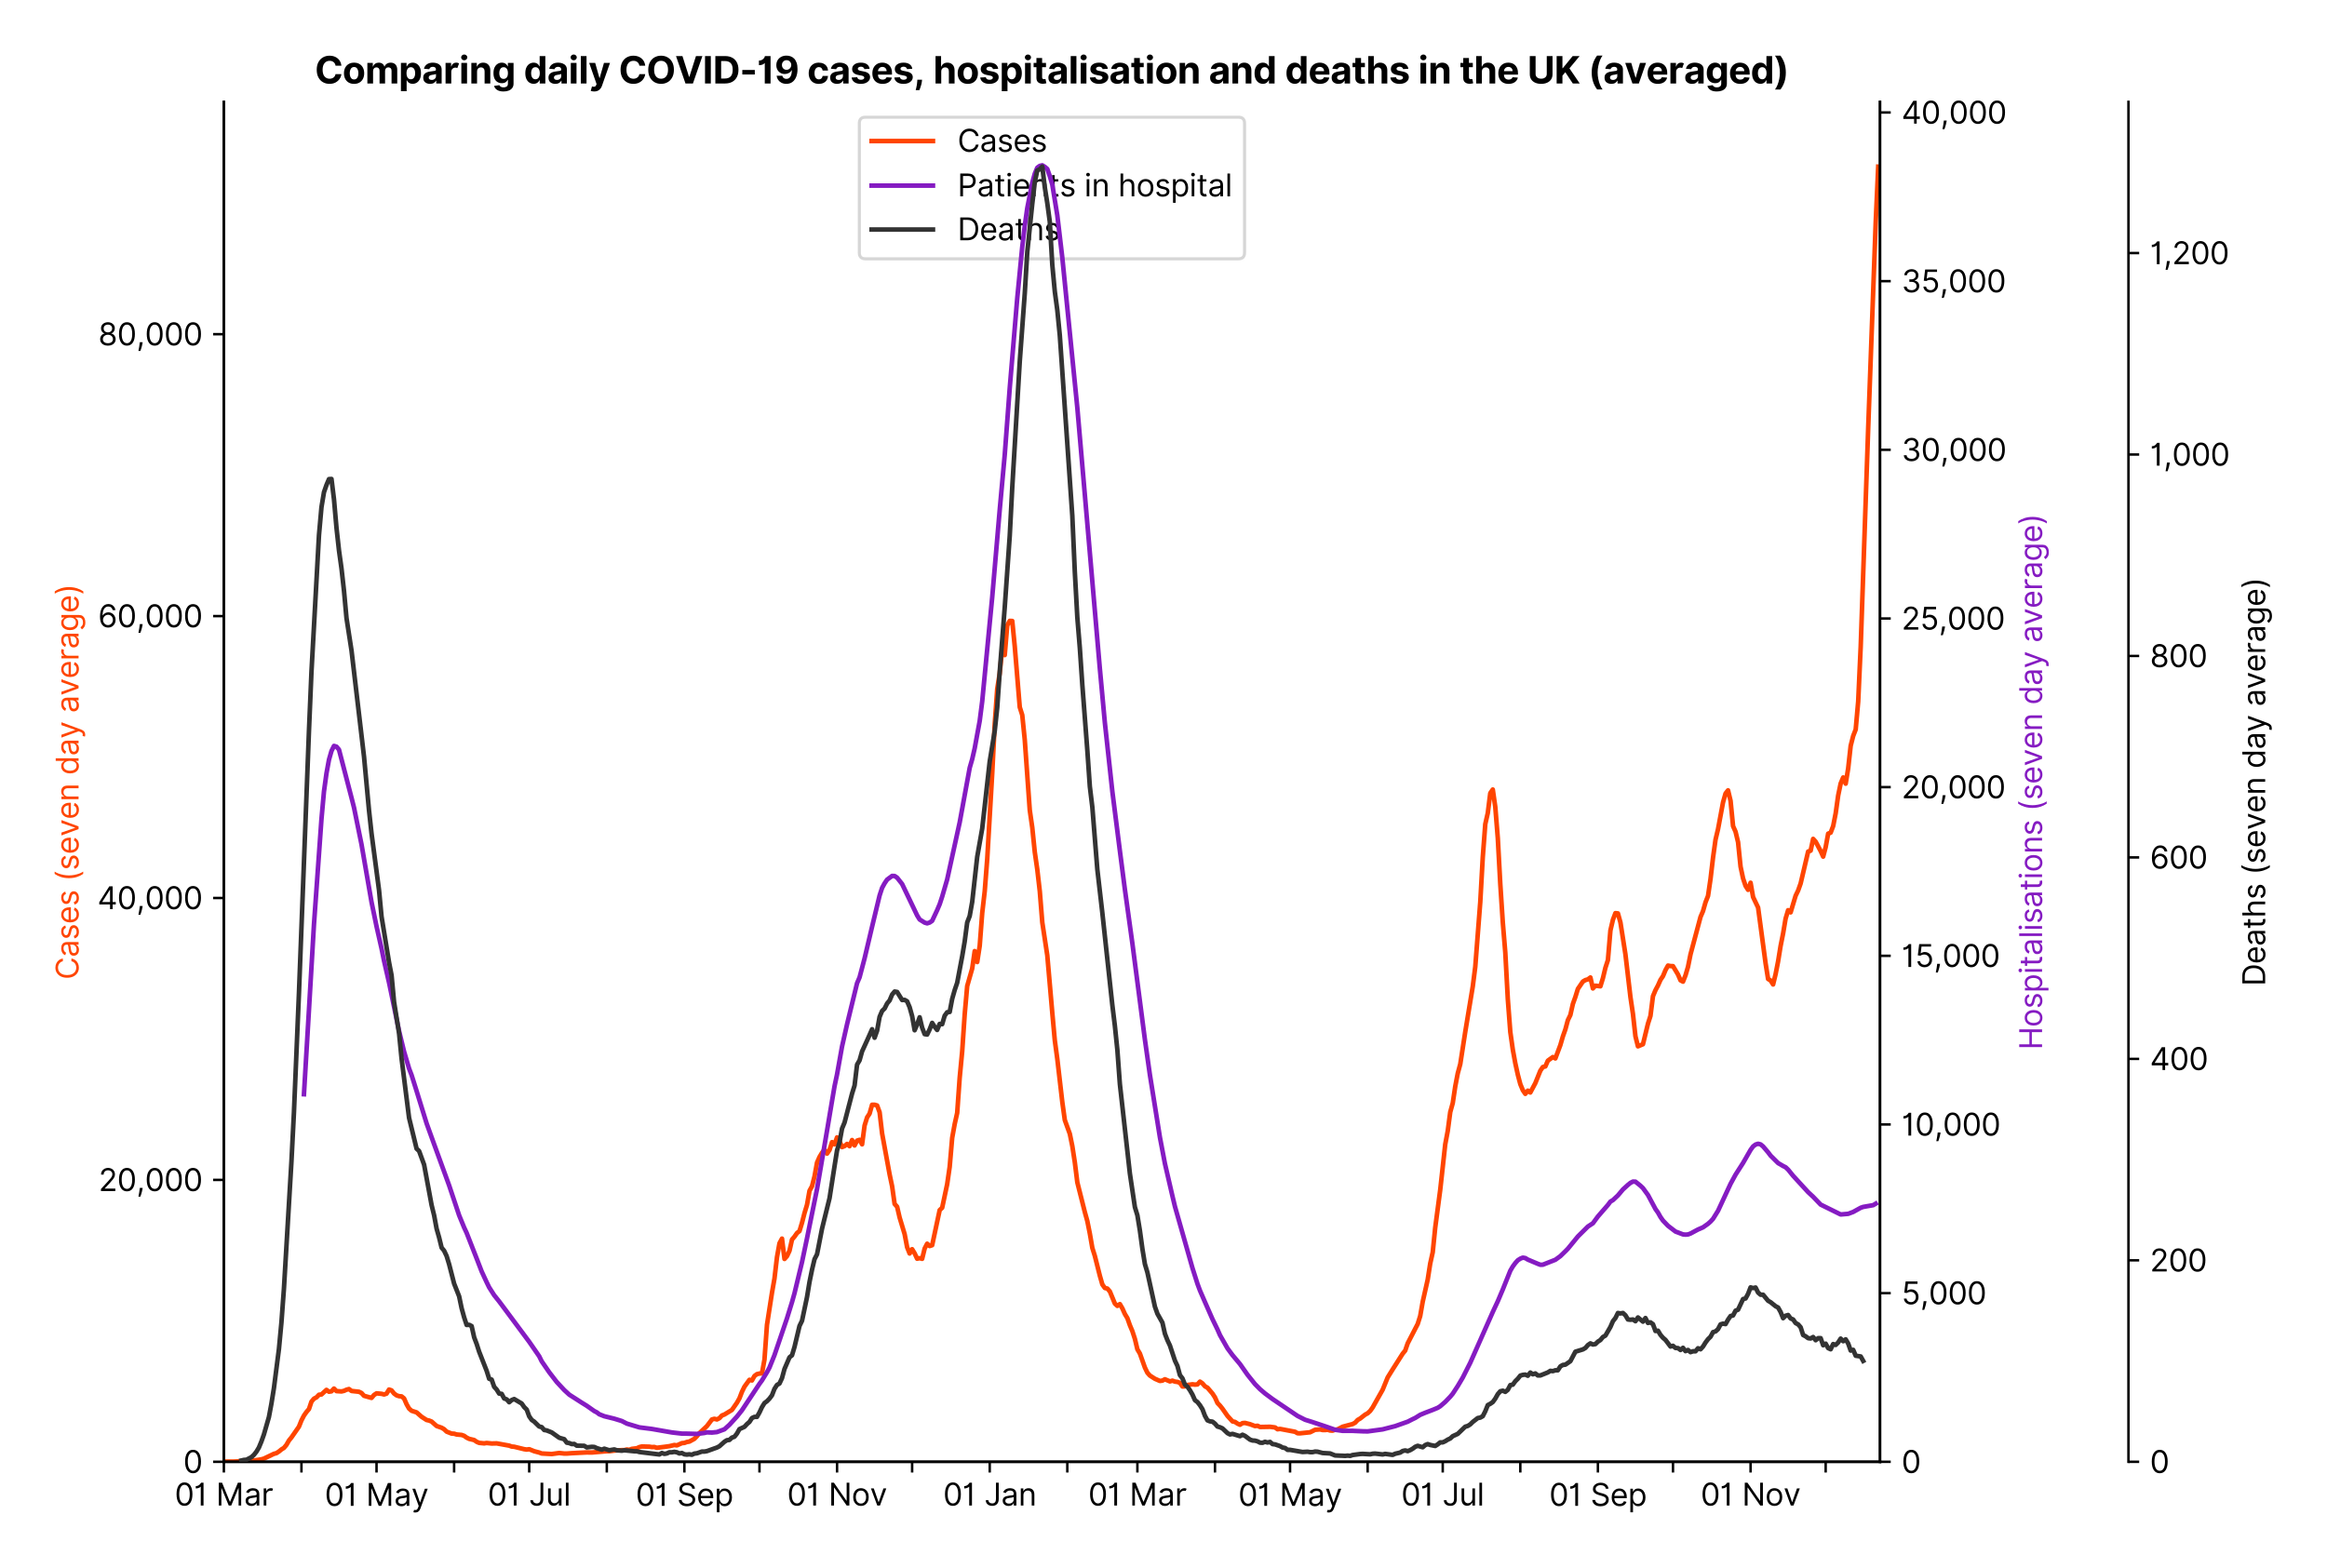 <?xml version="1.0" encoding="utf-8" standalone="no"?>
<!DOCTYPE svg PUBLIC "-//W3C//DTD SVG 1.1//EN"
  "http://www.w3.org/Graphics/SVG/1.1/DTD/svg11.dtd">
<svg xmlns:xlink="http://www.w3.org/1999/xlink" viewBox="0 0 758.731 511.234" xmlns="http://www.w3.org/2000/svg" version="1.1">
 <defs>
  <style type="text/css">*{stroke-linejoin: round; stroke-linecap: butt}</style>
 </defs>
 <g id="figure_1">
  <g id="patch_1">
   <path d="M 0 511.234 
L 758.731 511.234 
L 758.731 0 
L 0 0 
z
" style="fill: #ffffff"/>
  </g>
  <g id="axes_1">
   <g id="patch_2">
    <path d="M 72.992 476.745 
L 612.992 476.745 
L 612.992 33.225 
L 72.992 33.225 
z
" style="fill: #ffffff"/>
   </g>
   <g id="matplotlib.axis_1">
    <g id="xtick_1">
     <g id="line2d_1">
      <defs>
       <path id="mdb7985c10a" d="M 0 0 
L 0 3.5 
" style="stroke: #000000; stroke-width: 0.8"/>
      </defs>
      <g>
       <use xlink:href="#mdb7985c10a" x="72.992" y="476.745" style="stroke: #000000; stroke-width: 0.8"/>
      </g>
     </g>
     <g id="text_1">
      <!-- 01 Mar -->
      <g transform="translate(56.955 491.018)scale(0.1 -0.1)">
       <defs>
        <path id="Inter-Regular-30" d="M 2000 -64 
Q 1230 -64 806 561 
Q 382 1186 382 2327 
Q 382 3459 809 4088 
Q 1236 4718 2000 4718 
Q 2764 4718 3191 4088 
Q 3618 3459 3618 2327 
Q 3618 1186 3194 561 
Q 2771 -64 2000 -64 
z
M 2000 436 
Q 2509 436 2791 927 
Q 3073 1418 3073 2327 
Q 3073 3234 2789 3730 
Q 2505 4227 2000 4227 
Q 1496 4227 1211 3730 
Q 927 3234 927 2327 
Q 927 1418 1210 927 
Q 1493 436 2000 436 
z
" transform="scale(0.016)"/>
        <path id="Inter-Regular-31" d="M 1973 4655 
L 1973 0 
L 1409 0 
L 1409 3836 
L 1373 3836 
Q 1341 3773 1209 3692 
Q 1077 3611 868 3551 
Q 659 3491 391 3491 
L 391 3964 
Q 661 3964 859 4061 
Q 1057 4159 1190 4291 
Q 1323 4423 1392 4529 
Q 1461 4636 1473 4655 
L 1973 4655 
z
" transform="scale(0.016)"/>
        <path id="Inter-Regular-20" transform="scale(0.016)"/>
        <path id="Inter-Regular-4d" d="M 564 4655 
L 1236 4655 
L 2818 791 
L 2873 791 
L 4455 4655 
L 5127 4655 
L 5127 0 
L 4600 0 
L 4600 3536 
L 4555 3536 
L 3100 0 
L 2591 0 
L 1136 3536 
L 1091 3536 
L 1091 0 
L 564 0 
L 564 4655 
z
" transform="scale(0.016)"/>
        <path id="Inter-Regular-61" d="M 1518 -82 
Q 1186 -82 916 44 
Q 646 170 486 410 
Q 327 650 327 991 
Q 327 1291 445 1478 
Q 564 1666 761 1773 
Q 959 1880 1199 1933 
Q 1439 1986 1682 2018 
Q 2000 2059 2199 2080 
Q 2398 2102 2490 2154 
Q 2582 2207 2582 2336 
L 2582 2355 
Q 2582 2691 2399 2877 
Q 2216 3064 1846 3064 
Q 1461 3064 1243 2895 
Q 1025 2727 936 2536 
L 427 2718 
Q 564 3036 792 3214 
Q 1021 3393 1292 3464 
Q 1564 3536 1827 3536 
Q 1996 3536 2215 3496 
Q 2434 3457 2640 3334 
Q 2846 3211 2982 2963 
Q 3118 2716 3118 2300 
L 3118 0 
L 2582 0 
L 2582 473 
L 2555 473 
Q 2500 359 2373 229 
Q 2246 100 2034 9 
Q 1823 -82 1518 -82 
z
M 1600 400 
Q 1918 400 2137 525 
Q 2357 650 2469 847 
Q 2582 1045 2582 1264 
L 2582 1755 
Q 2548 1714 2433 1681 
Q 2318 1648 2169 1624 
Q 2021 1600 1881 1583 
Q 1741 1566 1655 1555 
Q 1446 1527 1265 1467 
Q 1084 1407 974 1287 
Q 864 1168 864 964 
Q 864 684 1072 542 
Q 1280 400 1600 400 
z
" transform="scale(0.016)"/>
        <path id="Inter-Regular-72" d="M 491 0 
L 491 3491 
L 1009 3491 
L 1009 2964 
L 1046 2964 
Q 1139 3223 1389 3384 
Q 1639 3545 1955 3545 
Q 2100 3545 2209 3511 
Q 2318 3477 2400 3418 
L 2218 2964 
Q 2161 2993 2085 3010 
Q 2009 3027 1909 3027 
Q 1527 3027 1277 2794 
Q 1027 2561 1027 2209 
L 1027 0 
L 491 0 
z
" transform="scale(0.016)"/>
       </defs>
       <use xlink:href="#Inter-Regular-30"/>
       <use xlink:href="#Inter-Regular-31" x="62.5"/>
       <use xlink:href="#Inter-Regular-20" x="106.676"/>
       <use xlink:href="#Inter-Regular-4d" x="134.801"/>
       <use xlink:href="#Inter-Regular-61" x="225.994"/>
       <use xlink:href="#Inter-Regular-72" x="282.386"/>
      </g>
     </g>
    </g>
    <g id="xtick_2">
     <g id="line2d_2">
      <g>
       <use xlink:href="#mdb7985c10a" x="98.29" y="476.745" style="stroke: #000000; stroke-width: 0.8"/>
      </g>
     </g>
    </g>
    <g id="xtick_3">
     <g id="line2d_3">
      <g>
       <use xlink:href="#mdb7985c10a" x="122.771" y="476.745" style="stroke: #000000; stroke-width: 0.8"/>
      </g>
     </g>
     <g id="text_2">
      <!-- 01 May -->
      <g transform="translate(105.868 491.117)scale(0.1 -0.1)">
       <defs>
        <path id="Inter-Regular-79" d="M 818 -1355 
Q 682 -1355 575 -1333 
Q 468 -1311 427 -1291 
L 564 -818 
Q 857 -893 1053 -814 
Q 1250 -736 1391 -345 
L 1509 -18 
L 218 3491 
L 800 3491 
L 1764 709 
L 1800 709 
L 2764 3491 
L 3346 3491 
L 1846 -564 
Q 1550 -1355 818 -1355 
z
" transform="scale(0.016)"/>
       </defs>
       <use xlink:href="#Inter-Regular-30"/>
       <use xlink:href="#Inter-Regular-31" x="62.5"/>
       <use xlink:href="#Inter-Regular-20" x="106.676"/>
       <use xlink:href="#Inter-Regular-4d" x="134.801"/>
       <use xlink:href="#Inter-Regular-61" x="225.994"/>
       <use xlink:href="#Inter-Regular-79" x="282.386"/>
      </g>
     </g>
    </g>
    <g id="xtick_4">
     <g id="line2d_4">
      <g>
       <use xlink:href="#mdb7985c10a" x="148.069" y="476.745" style="stroke: #000000; stroke-width: 0.8"/>
      </g>
     </g>
    </g>
    <g id="xtick_5">
     <g id="line2d_5">
      <g>
       <use xlink:href="#mdb7985c10a" x="172.551" y="476.745" style="stroke: #000000; stroke-width: 0.8"/>
      </g>
     </g>
     <g id="text_3">
      <!-- 01 Jul -->
      <g transform="translate(159.007 491.018)scale(0.1 -0.1)">
       <defs>
        <path id="Inter-Regular-4a" d="M 2346 4655 
L 2909 4655 
L 2909 1327 
Q 2909 657 2549 296 
Q 2189 -64 1582 -64 
Q 1200 -64 902 76 
Q 605 216 434 475 
Q 264 734 264 1091 
L 818 1091 
Q 818 795 1034 615 
Q 1250 436 1582 436 
Q 1948 436 2147 664 
Q 2346 893 2346 1327 
L 2346 4655 
z
" transform="scale(0.016)"/>
        <path id="Inter-Regular-75" d="M 2691 1427 
L 2691 3491 
L 3227 3491 
L 3227 0 
L 2691 0 
L 2691 591 
L 2655 591 
Q 2532 325 2273 140 
Q 2014 -45 1618 -45 
Q 1127 -45 809 280 
Q 491 605 491 1273 
L 491 3491 
L 1027 3491 
L 1027 1309 
Q 1027 927 1242 700 
Q 1457 473 1791 473 
Q 1991 473 2199 575 
Q 2407 677 2549 888 
Q 2691 1100 2691 1427 
z
" transform="scale(0.016)"/>
        <path id="Inter-Regular-6c" d="M 1027 4655 
L 1027 0 
L 491 0 
L 491 4655 
L 1027 4655 
z
" transform="scale(0.016)"/>
       </defs>
       <use xlink:href="#Inter-Regular-30"/>
       <use xlink:href="#Inter-Regular-31" x="62.5"/>
       <use xlink:href="#Inter-Regular-20" x="106.676"/>
       <use xlink:href="#Inter-Regular-4a" x="134.801"/>
       <use xlink:href="#Inter-Regular-75" x="189.063"/>
       <use xlink:href="#Inter-Regular-6c" x="247.159"/>
      </g>
     </g>
    </g>
    <g id="xtick_6">
     <g id="line2d_6">
      <g>
       <use xlink:href="#mdb7985c10a" x="197.848" y="476.745" style="stroke: #000000; stroke-width: 0.8"/>
      </g>
     </g>
    </g>
    <g id="xtick_7">
     <g id="line2d_7">
      <g>
       <use xlink:href="#mdb7985c10a" x="223.146" y="476.745" style="stroke: #000000; stroke-width: 0.8"/>
      </g>
     </g>
     <g id="text_4">
      <!-- 01 Sep -->
      <g transform="translate(207.259 491.117)scale(0.1 -0.1)">
       <defs>
        <path id="Inter-Regular-53" d="M 3109 3491 
Q 3068 3836 2777 4027 
Q 2486 4218 2064 4218 
Q 1600 4218 1318 3999 
Q 1036 3780 1036 3445 
Q 1036 3195 1189 3042 
Q 1343 2889 1553 2803 
Q 1764 2718 1936 2673 
L 2409 2545 
Q 2591 2498 2815 2414 
Q 3039 2330 3244 2185 
Q 3450 2041 3584 1816 
Q 3718 1591 3718 1264 
Q 3718 886 3521 581 
Q 3325 277 2949 97 
Q 2573 -82 2036 -82 
Q 1286 -82 845 272 
Q 405 627 364 1200 
L 946 1200 
Q 968 936 1124 764 
Q 1280 593 1519 510 
Q 1759 427 2036 427 
Q 2359 427 2616 533 
Q 2873 639 3023 828 
Q 3173 1018 3173 1273 
Q 3173 1505 3043 1650 
Q 2914 1795 2702 1886 
Q 2491 1977 2246 2045 
L 1673 2209 
Q 1127 2366 809 2657 
Q 491 2948 491 3418 
Q 491 3809 703 4101 
Q 916 4393 1276 4555 
Q 1636 4718 2082 4718 
Q 2532 4718 2882 4558 
Q 3232 4398 3437 4120 
Q 3643 3843 3655 3491 
L 3109 3491 
z
" transform="scale(0.016)"/>
        <path id="Inter-Regular-65" d="M 1955 -73 
Q 1450 -73 1085 151 
Q 721 375 524 778 
Q 327 1182 327 1718 
Q 327 2255 524 2665 
Q 721 3075 1074 3305 
Q 1427 3536 1900 3536 
Q 2173 3536 2439 3445 
Q 2705 3355 2923 3151 
Q 3141 2948 3270 2614 
Q 3400 2280 3400 1791 
L 3400 1564 
L 866 1564 
Q 884 1005 1183 707 
Q 1482 409 1955 409 
Q 2271 409 2498 545 
Q 2725 682 2827 955 
L 3346 809 
Q 3223 414 2854 170 
Q 2486 -73 1955 -73 
z
M 866 2027 
L 2855 2027 
Q 2855 2470 2595 2762 
Q 2336 3055 1900 3055 
Q 1593 3055 1368 2911 
Q 1143 2768 1013 2533 
Q 884 2298 866 2027 
z
" transform="scale(0.016)"/>
        <path id="Inter-Regular-70" d="M 491 -1309 
L 491 3491 
L 1009 3491 
L 1009 2936 
L 1073 2936 
Q 1132 3027 1237 3169 
Q 1343 3311 1542 3423 
Q 1741 3536 2082 3536 
Q 2523 3536 2859 3315 
Q 3196 3095 3384 2690 
Q 3573 2286 3573 1736 
Q 3573 1182 3384 776 
Q 3196 370 2861 148 
Q 2527 -73 2091 -73 
Q 1755 -73 1552 39 
Q 1350 152 1241 296 
Q 1132 441 1073 536 
L 1027 536 
L 1027 -1309 
L 491 -1309 
z
M 1018 1745 
Q 1018 1152 1276 780 
Q 1534 409 2018 409 
Q 2355 409 2581 587 
Q 2807 766 2921 1069 
Q 3036 1373 3036 1745 
Q 3036 2114 2923 2410 
Q 2811 2707 2585 2881 
Q 2359 3055 2018 3055 
Q 1527 3055 1272 2693 
Q 1018 2332 1018 1745 
z
" transform="scale(0.016)"/>
       </defs>
       <use xlink:href="#Inter-Regular-30"/>
       <use xlink:href="#Inter-Regular-31" x="62.5"/>
       <use xlink:href="#Inter-Regular-20" x="106.676"/>
       <use xlink:href="#Inter-Regular-53" x="134.801"/>
       <use xlink:href="#Inter-Regular-65" x="198.58"/>
       <use xlink:href="#Inter-Regular-70" x="256.818"/>
      </g>
     </g>
    </g>
    <g id="xtick_8">
     <g id="line2d_8">
      <g>
       <use xlink:href="#mdb7985c10a" x="247.628" y="476.745" style="stroke: #000000; stroke-width: 0.8"/>
      </g>
     </g>
    </g>
    <g id="xtick_9">
     <g id="line2d_9">
      <g>
       <use xlink:href="#mdb7985c10a" x="272.925" y="476.745" style="stroke: #000000; stroke-width: 0.8"/>
      </g>
     </g>
     <g id="text_5">
      <!-- 01 Nov -->
      <g transform="translate(256.654 491.018)scale(0.1 -0.1)">
       <defs>
        <path id="Inter-Regular-4e" d="M 4255 4655 
L 4255 0 
L 3709 0 
L 1173 3655 
L 1127 3655 
L 1127 0 
L 564 0 
L 564 4655 
L 1109 4655 
L 3655 991 
L 3700 991 
L 3700 4655 
L 4255 4655 
z
" transform="scale(0.016)"/>
        <path id="Inter-Regular-6f" d="M 1909 -73 
Q 1436 -73 1080 152 
Q 725 377 526 781 
Q 327 1186 327 1727 
Q 327 2273 526 2679 
Q 725 3086 1080 3311 
Q 1436 3536 1909 3536 
Q 2382 3536 2737 3311 
Q 3093 3086 3292 2679 
Q 3491 2273 3491 1727 
Q 3491 1186 3292 781 
Q 3093 377 2737 152 
Q 2382 -73 1909 -73 
z
M 1909 409 
Q 2268 409 2500 593 
Q 2732 777 2843 1077 
Q 2955 1377 2955 1727 
Q 2955 2077 2843 2379 
Q 2732 2682 2500 2868 
Q 2268 3055 1909 3055 
Q 1550 3055 1318 2868 
Q 1086 2682 975 2379 
Q 864 2077 864 1727 
Q 864 1377 975 1077 
Q 1086 777 1318 593 
Q 1550 409 1909 409 
z
" transform="scale(0.016)"/>
        <path id="Inter-Regular-76" d="M 3346 3491 
L 2055 0 
L 1509 0 
L 218 3491 
L 800 3491 
L 1764 709 
L 1800 709 
L 2764 3491 
L 3346 3491 
z
" transform="scale(0.016)"/>
       </defs>
       <use xlink:href="#Inter-Regular-30"/>
       <use xlink:href="#Inter-Regular-31" x="62.5"/>
       <use xlink:href="#Inter-Regular-20" x="106.676"/>
       <use xlink:href="#Inter-Regular-4e" x="134.801"/>
       <use xlink:href="#Inter-Regular-6f" x="210.085"/>
       <use xlink:href="#Inter-Regular-76" x="269.744"/>
      </g>
     </g>
    </g>
    <g id="xtick_10">
     <g id="line2d_10">
      <g>
       <use xlink:href="#mdb7985c10a" x="297.407" y="476.745" style="stroke: #000000; stroke-width: 0.8"/>
      </g>
     </g>
    </g>
    <g id="xtick_11">
     <g id="line2d_11">
      <g>
       <use xlink:href="#mdb7985c10a" x="322.705" y="476.745" style="stroke: #000000; stroke-width: 0.8"/>
      </g>
     </g>
     <g id="text_6">
      <!-- 01 Jan -->
      <g transform="translate(307.505 491.018)scale(0.1 -0.1)">
       <defs>
        <path id="Inter-Regular-6e" d="M 1027 2100 
L 1027 0 
L 491 0 
L 491 3491 
L 1009 3491 
L 1009 2945 
L 1055 2945 
Q 1177 3211 1427 3373 
Q 1677 3536 2073 3536 
Q 2602 3536 2928 3211 
Q 3255 2886 3255 2218 
L 3255 0 
L 2718 0 
L 2718 2182 
Q 2718 2593 2504 2824 
Q 2291 3055 1918 3055 
Q 1534 3055 1280 2806 
Q 1027 2557 1027 2100 
z
" transform="scale(0.016)"/>
       </defs>
       <use xlink:href="#Inter-Regular-30"/>
       <use xlink:href="#Inter-Regular-31" x="62.5"/>
       <use xlink:href="#Inter-Regular-20" x="106.676"/>
       <use xlink:href="#Inter-Regular-4a" x="134.801"/>
       <use xlink:href="#Inter-Regular-61" x="189.063"/>
       <use xlink:href="#Inter-Regular-6e" x="245.455"/>
      </g>
     </g>
    </g>
    <g id="xtick_12">
     <g id="line2d_12">
      <g>
       <use xlink:href="#mdb7985c10a" x="348.002" y="476.745" style="stroke: #000000; stroke-width: 0.8"/>
      </g>
     </g>
    </g>
    <g id="xtick_13">
     <g id="line2d_13">
      <g>
       <use xlink:href="#mdb7985c10a" x="370.852" y="476.745" style="stroke: #000000; stroke-width: 0.8"/>
      </g>
     </g>
     <g id="text_7">
      <!-- 01 Mar -->
      <g transform="translate(354.815 491.018)scale(0.1 -0.1)">
       <use xlink:href="#Inter-Regular-30"/>
       <use xlink:href="#Inter-Regular-31" x="62.5"/>
       <use xlink:href="#Inter-Regular-20" x="106.676"/>
       <use xlink:href="#Inter-Regular-4d" x="134.801"/>
       <use xlink:href="#Inter-Regular-61" x="225.994"/>
       <use xlink:href="#Inter-Regular-72" x="282.386"/>
      </g>
     </g>
    </g>
    <g id="xtick_14">
     <g id="line2d_14">
      <g>
       <use xlink:href="#mdb7985c10a" x="396.15" y="476.745" style="stroke: #000000; stroke-width: 0.8"/>
      </g>
     </g>
    </g>
    <g id="xtick_15">
     <g id="line2d_15">
      <g>
       <use xlink:href="#mdb7985c10a" x="420.631" y="476.745" style="stroke: #000000; stroke-width: 0.8"/>
      </g>
     </g>
     <g id="text_8">
      <!-- 01 May -->
      <g transform="translate(403.728 491.117)scale(0.1 -0.1)">
       <use xlink:href="#Inter-Regular-30"/>
       <use xlink:href="#Inter-Regular-31" x="62.5"/>
       <use xlink:href="#Inter-Regular-20" x="106.676"/>
       <use xlink:href="#Inter-Regular-4d" x="134.801"/>
       <use xlink:href="#Inter-Regular-61" x="225.994"/>
       <use xlink:href="#Inter-Regular-79" x="282.386"/>
      </g>
     </g>
    </g>
    <g id="xtick_16">
     <g id="line2d_16">
      <g>
       <use xlink:href="#mdb7985c10a" x="445.929" y="476.745" style="stroke: #000000; stroke-width: 0.8"/>
      </g>
     </g>
    </g>
    <g id="xtick_17">
     <g id="line2d_17">
      <g>
       <use xlink:href="#mdb7985c10a" x="470.41" y="476.745" style="stroke: #000000; stroke-width: 0.8"/>
      </g>
     </g>
     <g id="text_9">
      <!-- 01 Jul -->
      <g transform="translate(456.867 491.018)scale(0.1 -0.1)">
       <use xlink:href="#Inter-Regular-30"/>
       <use xlink:href="#Inter-Regular-31" x="62.5"/>
       <use xlink:href="#Inter-Regular-20" x="106.676"/>
       <use xlink:href="#Inter-Regular-4a" x="134.801"/>
       <use xlink:href="#Inter-Regular-75" x="189.063"/>
       <use xlink:href="#Inter-Regular-6c" x="247.159"/>
      </g>
     </g>
    </g>
    <g id="xtick_18">
     <g id="line2d_18">
      <g>
       <use xlink:href="#mdb7985c10a" x="495.708" y="476.745" style="stroke: #000000; stroke-width: 0.8"/>
      </g>
     </g>
    </g>
    <g id="xtick_19">
     <g id="line2d_19">
      <g>
       <use xlink:href="#mdb7985c10a" x="521.006" y="476.745" style="stroke: #000000; stroke-width: 0.8"/>
      </g>
     </g>
     <g id="text_10">
      <!-- 01 Sep -->
      <g transform="translate(505.118 491.117)scale(0.1 -0.1)">
       <use xlink:href="#Inter-Regular-30"/>
       <use xlink:href="#Inter-Regular-31" x="62.5"/>
       <use xlink:href="#Inter-Regular-20" x="106.676"/>
       <use xlink:href="#Inter-Regular-53" x="134.801"/>
       <use xlink:href="#Inter-Regular-65" x="198.58"/>
       <use xlink:href="#Inter-Regular-70" x="256.818"/>
      </g>
     </g>
    </g>
    <g id="xtick_20">
     <g id="line2d_20">
      <g>
       <use xlink:href="#mdb7985c10a" x="545.487" y="476.745" style="stroke: #000000; stroke-width: 0.8"/>
      </g>
     </g>
    </g>
    <g id="xtick_21">
     <g id="line2d_21">
      <g>
       <use xlink:href="#mdb7985c10a" x="570.785" y="476.745" style="stroke: #000000; stroke-width: 0.8"/>
      </g>
     </g>
     <g id="text_11">
      <!-- 01 Nov -->
      <g transform="translate(554.514 491.018)scale(0.1 -0.1)">
       <use xlink:href="#Inter-Regular-30"/>
       <use xlink:href="#Inter-Regular-31" x="62.5"/>
       <use xlink:href="#Inter-Regular-20" x="106.676"/>
       <use xlink:href="#Inter-Regular-4e" x="134.801"/>
       <use xlink:href="#Inter-Regular-6f" x="210.085"/>
       <use xlink:href="#Inter-Regular-76" x="269.744"/>
      </g>
     </g>
    </g>
    <g id="xtick_22">
     <g id="line2d_22">
      <g>
       <use xlink:href="#mdb7985c10a" x="595.267" y="476.745" style="stroke: #000000; stroke-width: 0.8"/>
      </g>
     </g>
    </g>
   </g>
   <g id="matplotlib.axis_2">
    <g id="ytick_1">
     <g id="line2d_23">
      <defs>
       <path id="mc61af121fc" d="M 0 0 
L -3.5 0 
" style="stroke: #000000; stroke-width: 0.8"/>
      </defs>
      <g>
       <use xlink:href="#mc61af121fc" x="72.992" y="476.745" style="stroke: #000000; stroke-width: 0.8"/>
      </g>
     </g>
     <g id="text_12">
      <!-- 0 -->
      <g transform="translate(59.742 480.382)scale(0.1 -0.1)">
       <use xlink:href="#Inter-Regular-30"/>
      </g>
     </g>
    </g>
    <g id="ytick_2">
     <g id="line2d_24">
      <g>
       <use xlink:href="#mc61af121fc" x="72.992" y="384.807" style="stroke: #000000; stroke-width: 0.8"/>
      </g>
     </g>
     <g id="text_13">
      <!-- 20,000 -->
      <g transform="translate(32.142 388.444)scale(0.1 -0.1)">
       <defs>
        <path id="Inter-Regular-32" d="M 482 0 
L 482 409 
L 2018 2091 
Q 2289 2386 2464 2605 
Q 2639 2825 2724 3019 
Q 2809 3214 2809 3427 
Q 2809 3795 2553 4011 
Q 2298 4227 1918 4227 
Q 1514 4227 1275 3985 
Q 1036 3743 1036 3345 
L 500 3345 
Q 500 3755 688 4064 
Q 877 4373 1203 4545 
Q 1530 4718 1936 4718 
Q 2346 4718 2661 4545 
Q 2977 4373 3156 4079 
Q 3336 3786 3336 3427 
Q 3336 3170 3244 2926 
Q 3152 2682 2926 2383 
Q 2700 2084 2300 1655 
L 1255 536 
L 1255 500 
L 3418 500 
L 3418 0 
L 482 0 
z
" transform="scale(0.016)"/>
        <path id="Inter-Regular-2c" d="M 1291 636 
L 1255 391 
Q 1216 132 1137 -163 
Q 1059 -459 975 -720 
Q 891 -982 836 -1136 
L 427 -1136 
Q 457 -991 504 -752 
Q 552 -514 601 -219 
Q 650 75 682 382 
L 709 636 
L 1291 636 
z
" transform="scale(0.016)"/>
       </defs>
       <use xlink:href="#Inter-Regular-32"/>
       <use xlink:href="#Inter-Regular-30" x="60.511"/>
       <use xlink:href="#Inter-Regular-2c" x="123.011"/>
       <use xlink:href="#Inter-Regular-30" x="150.994"/>
       <use xlink:href="#Inter-Regular-30" x="213.494"/>
       <use xlink:href="#Inter-Regular-30" x="275.994"/>
      </g>
     </g>
    </g>
    <g id="ytick_3">
     <g id="line2d_25">
      <g>
       <use xlink:href="#mc61af121fc" x="72.992" y="292.87" style="stroke: #000000; stroke-width: 0.8"/>
      </g>
     </g>
     <g id="text_14">
      <!-- 40,000 -->
      <g transform="translate(31.773 296.507)scale(0.1 -0.1)">
       <defs>
        <path id="Inter-Regular-34" d="M 373 955 
L 373 1418 
L 2418 4655 
L 3100 4655 
L 3100 1455 
L 3736 1455 
L 3736 955 
L 3100 955 
L 3100 0 
L 2564 0 
L 2564 955 
L 373 955 
z
M 2564 1455 
L 2564 3936 
L 2527 3936 
L 982 1491 
L 982 1455 
L 2564 1455 
z
" transform="scale(0.016)"/>
       </defs>
       <use xlink:href="#Inter-Regular-34"/>
       <use xlink:href="#Inter-Regular-30" x="64.205"/>
       <use xlink:href="#Inter-Regular-2c" x="126.705"/>
       <use xlink:href="#Inter-Regular-30" x="154.688"/>
       <use xlink:href="#Inter-Regular-30" x="217.188"/>
       <use xlink:href="#Inter-Regular-30" x="279.688"/>
      </g>
     </g>
    </g>
    <g id="ytick_4">
     <g id="line2d_26">
      <g>
       <use xlink:href="#mc61af121fc" x="72.992" y="200.932" style="stroke: #000000; stroke-width: 0.8"/>
      </g>
     </g>
     <g id="text_15">
      <!-- 60,000 -->
      <g transform="translate(31.958 204.569)scale(0.1 -0.1)">
       <defs>
        <path id="Inter-Regular-36" d="M 2027 -64 
Q 1741 -59 1454 45 
Q 1168 150 932 399 
Q 696 648 552 1074 
Q 409 1500 409 2145 
Q 409 3386 861 4056 
Q 1314 4727 2100 4727 
Q 2686 4727 3073 4384 
Q 3461 4041 3546 3491 
L 2991 3491 
Q 2914 3811 2691 4019 
Q 2468 4227 2100 4227 
Q 1559 4227 1249 3755 
Q 939 3284 936 2427 
L 973 2427 
Q 1164 2716 1461 2880 
Q 1759 3045 2118 3045 
Q 2518 3045 2850 2846 
Q 3182 2648 3382 2299 
Q 3582 1950 3582 1500 
Q 3582 1068 3389 710 
Q 3196 352 2847 142 
Q 2498 -68 2027 -64 
z
M 2027 436 
Q 2314 436 2542 579 
Q 2771 723 2903 964 
Q 3036 1205 3036 1500 
Q 3036 1789 2908 2026 
Q 2780 2264 2556 2404 
Q 2332 2545 2046 2545 
Q 1757 2545 1525 2397 
Q 1293 2250 1157 2010 
Q 1021 1770 1018 1491 
Q 1018 1214 1149 973 
Q 1280 732 1508 584 
Q 1736 436 2027 436 
z
" transform="scale(0.016)"/>
       </defs>
       <use xlink:href="#Inter-Regular-36"/>
       <use xlink:href="#Inter-Regular-30" x="62.358"/>
       <use xlink:href="#Inter-Regular-2c" x="124.858"/>
       <use xlink:href="#Inter-Regular-30" x="152.841"/>
       <use xlink:href="#Inter-Regular-30" x="215.341"/>
       <use xlink:href="#Inter-Regular-30" x="277.841"/>
      </g>
     </g>
    </g>
    <g id="ytick_5">
     <g id="line2d_27">
      <g>
       <use xlink:href="#mc61af121fc" x="72.992" y="108.995" style="stroke: #000000; stroke-width: 0.8"/>
      </g>
     </g>
     <g id="text_16">
      <!-- 80,000 -->
      <g transform="translate(32.028 112.631)scale(0.1 -0.1)">
       <defs>
        <path id="Inter-Regular-38" d="M 1973 -64 
Q 1505 -64 1147 103 
Q 789 270 589 564 
Q 389 859 391 1236 
Q 389 1532 507 1783 
Q 625 2034 830 2203 
Q 1036 2373 1291 2418 
L 1291 2445 
Q 957 2532 759 2821 
Q 561 3111 564 3482 
Q 561 3836 743 4115 
Q 925 4395 1244 4556 
Q 1564 4718 1973 4718 
Q 2377 4718 2695 4556 
Q 3014 4395 3197 4115 
Q 3380 3836 3382 3482 
Q 3380 3111 3181 2821 
Q 2982 2532 2655 2445 
L 2655 2418 
Q 2907 2373 3109 2203 
Q 3311 2034 3431 1783 
Q 3552 1532 3555 1236 
Q 3552 859 3351 564 
Q 3150 270 2794 103 
Q 2439 -64 1973 -64 
z
M 1973 436 
Q 2446 436 2722 662 
Q 2998 889 3000 1264 
Q 2998 1527 2864 1729 
Q 2730 1932 2499 2048 
Q 2268 2164 1973 2164 
Q 1675 2164 1442 2048 
Q 1209 1932 1076 1729 
Q 943 1527 946 1264 
Q 943 889 1218 662 
Q 1493 436 1973 436 
z
M 1973 2645 
Q 2348 2645 2591 2864 
Q 2834 3084 2836 3445 
Q 2834 3800 2596 4013 
Q 2359 4227 1973 4227 
Q 1582 4227 1344 4013 
Q 1107 3800 1109 3445 
Q 1107 3084 1349 2864 
Q 1591 2645 1973 2645 
z
" transform="scale(0.016)"/>
       </defs>
       <use xlink:href="#Inter-Regular-38"/>
       <use xlink:href="#Inter-Regular-30" x="61.648"/>
       <use xlink:href="#Inter-Regular-2c" x="124.148"/>
       <use xlink:href="#Inter-Regular-30" x="152.131"/>
       <use xlink:href="#Inter-Regular-30" x="214.631"/>
       <use xlink:href="#Inter-Regular-30" x="277.131"/>
      </g>
     </g>
    </g>
    <g id="text_17">
     <!-- Cases (seven day average) -->
     <g style="fill: #ff4500" transform="translate(25.614 319.49)rotate(-90)scale(0.1 -0.1)">
      <defs>
       <path id="Inter-Regular-43" d="M 4309 3200 
L 3746 3200 
Q 3677 3523 3484 3743 
Q 3291 3964 3018 4077 
Q 2746 4191 2436 4191 
Q 2014 4191 1672 3977 
Q 1330 3764 1128 3348 
Q 927 2932 927 2327 
Q 927 1723 1128 1307 
Q 1330 891 1672 677 
Q 2014 464 2436 464 
Q 2746 464 3018 577 
Q 3291 691 3484 911 
Q 3677 1132 3746 1455 
L 4309 1455 
Q 4223 977 3957 637 
Q 3691 298 3298 117 
Q 2905 -64 2436 -64 
Q 1841 -64 1377 227 
Q 914 518 648 1054 
Q 382 1591 382 2327 
Q 382 3064 648 3600 
Q 914 4136 1377 4427 
Q 1841 4718 2436 4718 
Q 2905 4718 3298 4537 
Q 3691 4357 3957 4017 
Q 4223 3677 4309 3200 
z
" transform="scale(0.016)"/>
       <path id="Inter-Regular-73" d="M 2964 2709 
L 2482 2573 
Q 2411 2755 2245 2914 
Q 2080 3073 1727 3073 
Q 1407 3073 1194 2926 
Q 982 2780 982 2555 
Q 982 2355 1127 2239 
Q 1273 2123 1582 2045 
L 2100 1918 
Q 3027 1691 3027 973 
Q 3027 673 2855 436 
Q 2684 200 2377 63 
Q 2071 -73 1664 -73 
Q 1130 -73 780 159 
Q 430 391 336 836 
L 846 964 
Q 989 400 1655 400 
Q 2030 400 2251 560 
Q 2473 720 2473 945 
Q 2473 1316 1955 1436 
L 1373 1573 
Q 893 1686 669 1926 
Q 446 2166 446 2527 
Q 446 2823 613 3050 
Q 780 3277 1069 3406 
Q 1359 3536 1727 3536 
Q 2246 3536 2542 3309 
Q 2839 3082 2964 2709 
z
" transform="scale(0.016)"/>
       <path id="Inter-Regular-28" d="M 682 1964 
Q 682 2823 906 3544 
Q 1130 4266 1546 4873 
L 2018 4873 
Q 1800 4573 1623 4095 
Q 1446 3618 1341 3061 
Q 1236 2505 1236 1964 
Q 1236 1423 1341 866 
Q 1446 309 1623 -168 
Q 1800 -645 2018 -945 
L 1546 -945 
Q 1130 -339 906 383 
Q 682 1105 682 1964 
z
" transform="scale(0.016)"/>
       <path id="Inter-Regular-64" d="M 1809 -73 
Q 1373 -73 1039 148 
Q 705 370 516 776 
Q 327 1182 327 1736 
Q 327 2286 516 2690 
Q 705 3095 1041 3315 
Q 1377 3536 1818 3536 
Q 2159 3536 2358 3423 
Q 2557 3311 2662 3169 
Q 2768 3027 2827 2936 
L 2873 2936 
L 2873 4655 
L 3409 4655 
L 3409 0 
L 2891 0 
L 2891 536 
L 2827 536 
Q 2768 441 2659 296 
Q 2550 152 2348 39 
Q 2146 -73 1809 -73 
z
M 1882 409 
Q 2366 409 2624 780 
Q 2882 1152 2882 1745 
Q 2882 2332 2627 2693 
Q 2373 3055 1882 3055 
Q 1541 3055 1315 2881 
Q 1089 2707 976 2410 
Q 864 2114 864 1745 
Q 864 1373 978 1069 
Q 1093 766 1319 587 
Q 1546 409 1882 409 
z
" transform="scale(0.016)"/>
       <path id="Inter-Regular-67" d="M 1900 -1382 
Q 1316 -1382 976 -1169 
Q 636 -957 473 -682 
L 900 -382 
Q 973 -477 1084 -601 
Q 1196 -725 1390 -817 
Q 1584 -909 1900 -909 
Q 2323 -909 2598 -704 
Q 2873 -500 2873 -64 
L 2873 645 
L 2827 645 
Q 2768 550 2660 410 
Q 2552 270 2351 162 
Q 2150 55 1809 55 
Q 1386 55 1051 255 
Q 716 455 521 836 
Q 327 1218 327 1764 
Q 327 2300 516 2699 
Q 705 3098 1041 3317 
Q 1377 3536 1818 3536 
Q 2159 3536 2360 3423 
Q 2561 3311 2669 3169 
Q 2777 3027 2836 2936 
L 2891 2936 
L 2891 3491 
L 3409 3491 
L 3409 -100 
Q 3409 -550 3205 -833 
Q 3002 -1116 2660 -1249 
Q 2318 -1382 1900 -1382 
z
M 1882 536 
Q 2366 536 2624 864 
Q 2882 1193 2882 1773 
Q 2882 2339 2627 2697 
Q 2373 3055 1882 3055 
Q 1541 3055 1315 2882 
Q 1089 2709 976 2418 
Q 864 2127 864 1773 
Q 864 1227 1120 881 
Q 1377 536 1882 536 
z
" transform="scale(0.016)"/>
       <path id="Inter-Regular-29" d="M 1638 1940 
Q 1638 1081 1414 359 
Q 1191 -362 775 -969 
L 302 -969 
Q 520 -669 697 -191 
Q 875 286 979 842 
Q 1084 1399 1084 1940 
Q 1084 2481 979 3038 
Q 875 3595 697 4072 
Q 520 4549 302 4849 
L 775 4849 
Q 1191 4243 1414 3521 
Q 1638 2799 1638 1940 
z
" transform="scale(0.016)"/>
      </defs>
      <use xlink:href="#Inter-Regular-43"/>
      <use xlink:href="#Inter-Regular-61" x="72.727"/>
      <use xlink:href="#Inter-Regular-73" x="129.119"/>
      <use xlink:href="#Inter-Regular-65" x="181.392"/>
      <use xlink:href="#Inter-Regular-73" x="239.631"/>
      <use xlink:href="#Inter-Regular-20" x="291.903"/>
      <use xlink:href="#Inter-Regular-28" x="320.028"/>
      <use xlink:href="#Inter-Regular-73" x="356.25"/>
      <use xlink:href="#Inter-Regular-65" x="408.523"/>
      <use xlink:href="#Inter-Regular-76" x="466.761"/>
      <use xlink:href="#Inter-Regular-65" x="522.443"/>
      <use xlink:href="#Inter-Regular-6e" x="580.682"/>
      <use xlink:href="#Inter-Regular-20" x="639.205"/>
      <use xlink:href="#Inter-Regular-64" x="667.33"/>
      <use xlink:href="#Inter-Regular-61" x="729.404"/>
      <use xlink:href="#Inter-Regular-79" x="785.796"/>
      <use xlink:href="#Inter-Regular-20" x="841.477"/>
      <use xlink:href="#Inter-Regular-61" x="869.602"/>
      <use xlink:href="#Inter-Regular-76" x="925.994"/>
      <use xlink:href="#Inter-Regular-65" x="981.676"/>
      <use xlink:href="#Inter-Regular-72" x="1039.915"/>
      <use xlink:href="#Inter-Regular-61" x="1078.267"/>
      <use xlink:href="#Inter-Regular-67" x="1134.659"/>
      <use xlink:href="#Inter-Regular-65" x="1195.597"/>
      <use xlink:href="#Inter-Regular-29" x="1253.835"/>
     </g>
    </g>
   </g>
   <g id="line2d_28">
    <path d="M 53.407 476.743 
L 76.256 476.679 
L 81.969 476.432 
L 85.233 475.943 
L 86.049 475.709 
L 89.313 474.146 
L 90.129 473.926 
L 90.945 473.391 
L 91.761 472.721 
L 92.577 472.212 
L 93.394 471.236 
L 94.21 469.807 
L 95.026 468.808 
L 97.474 465.29 
L 98.29 463.244 
L 99.106 461.672 
L 99.922 460.502 
L 100.738 459.554 
L 101.554 457.126 
L 102.37 456.156 
L 103.186 455.737 
L 104.002 454.884 
L 104.818 454.784 
L 106.45 453.294 
L 107.266 453.893 
L 108.083 453.762 
L 108.899 452.866 
L 109.715 453.694 
L 111.347 453.801 
L 112.163 453.61 
L 112.979 453.24 
L 113.795 453.021 
L 114.611 453.646 
L 117.059 453.91 
L 117.875 454.312 
L 118.691 455.223 
L 121.139 455.91 
L 121.955 454.958 
L 122.771 454.423 
L 124.404 454.575 
L 125.22 454.788 
L 126.036 454.519 
L 126.852 453.183 
L 127.668 453.457 
L 128.484 454.476 
L 129.3 455.074 
L 130.116 455.347 
L 130.932 455.418 
L 131.748 456.077 
L 132.564 457.961 
L 133.38 459.385 
L 134.196 460.1 
L 135.828 460.629 
L 137.46 462.063 
L 139.093 463.115 
L 139.909 463.294 
L 140.725 463.617 
L 142.357 465.07 
L 143.989 465.639 
L 144.805 466.117 
L 145.621 466.9 
L 147.253 467.548 
L 148.069 467.584 
L 148.885 467.841 
L 150.517 467.988 
L 151.333 468.28 
L 152.149 468.863 
L 152.965 469.264 
L 154.598 469.652 
L 155.414 470.222 
L 156.23 470.576 
L 157.862 470.734 
L 158.678 470.611 
L 160.31 470.78 
L 161.942 470.738 
L 166.022 471.474 
L 166.838 471.777 
L 167.654 471.843 
L 170.919 472.636 
L 171.735 472.758 
L 172.551 472.642 
L 174.183 473.301 
L 175.815 473.729 
L 176.631 474.039 
L 179.895 474.218 
L 182.343 473.879 
L 183.976 474.059 
L 184.792 474.059 
L 186.424 473.94 
L 191.32 473.69 
L 192.952 473.717 
L 197.848 473.29 
L 198.664 473.291 
L 200.297 473.092 
L 202.745 472.945 
L 203.561 472.947 
L 204.377 472.738 
L 205.193 472.842 
L 206.009 472.528 
L 207.641 472.334 
L 208.457 471.96 
L 209.273 471.75 
L 211.721 471.821 
L 212.537 471.95 
L 213.353 471.916 
L 214.17 472.184 
L 216.618 471.874 
L 218.25 471.657 
L 219.882 471.274 
L 220.698 471.392 
L 222.33 470.665 
L 223.146 470.592 
L 223.962 470.29 
L 224.778 470.15 
L 226.41 469.251 
L 227.226 468.415 
L 228.042 467.402 
L 230.491 465.104 
L 232.123 462.948 
L 232.939 462.723 
L 233.755 462.938 
L 234.571 462.514 
L 235.387 461.64 
L 236.203 461.327 
L 238.651 459.832 
L 240.283 457.489 
L 241.099 456.052 
L 241.915 453.925 
L 242.731 452.25 
L 244.364 450.008 
L 245.18 450.22 
L 245.996 448.764 
L 246.812 448.154 
L 247.628 447.97 
L 248.444 447.908 
L 249.26 443.423 
L 250.076 432.083 
L 251.708 421.609 
L 252.524 416.977 
L 253.34 409.999 
L 254.156 405.47 
L 254.972 403.964 
L 255.788 410.589 
L 256.604 409.684 
L 257.42 407.917 
L 258.236 404.264 
L 259.052 403.318 
L 259.869 402.146 
L 260.685 401.486 
L 261.501 398.787 
L 262.317 395.613 
L 263.133 392.923 
L 263.949 388.35 
L 264.765 386.864 
L 265.581 383.66 
L 266.397 379.167 
L 267.213 377.323 
L 268.029 375.953 
L 268.845 374.933 
L 269.661 376.238 
L 270.477 375.04 
L 271.293 372.496 
L 272.109 373.216 
L 272.925 370.941 
L 273.741 372.215 
L 274.558 374.098 
L 275.374 373.785 
L 276.19 373.079 
L 277.006 373.813 
L 277.822 371.815 
L 278.638 373.577 
L 279.454 372.001 
L 280.27 371.742 
L 281.086 373.204 
L 281.902 367.078 
L 282.718 364.442 
L 283.534 363.192 
L 284.35 360.309 
L 285.166 360.301 
L 285.982 360.538 
L 286.798 362.732 
L 287.614 369.663 
L 290.063 383.017 
L 290.879 386.9 
L 291.695 392.647 
L 292.511 393.564 
L 293.327 397.084 
L 294.959 402.491 
L 295.775 406.764 
L 296.591 408.813 
L 297.407 407.414 
L 298.223 408.755 
L 299.039 410.513 
L 299.855 410.331 
L 300.671 410.549 
L 301.487 407.189 
L 302.303 405.621 
L 303.119 406.375 
L 303.935 406.107 
L 306.384 394.666 
L 307.2 393.894 
L 308.832 386.202 
L 309.648 380.566 
L 310.464 371.097 
L 311.28 366.608 
L 312.096 362.964 
L 312.912 351.484 
L 313.728 342.881 
L 314.544 330.828 
L 315.36 321.584 
L 316.992 315.863 
L 317.808 310.19 
L 318.624 313.753 
L 319.44 308.486 
L 320.257 297.762 
L 321.073 290.678 
L 321.889 280.161 
L 323.521 252.19 
L 324.337 236.108 
L 325.153 224.682 
L 325.969 219.573 
L 326.785 211.496 
L 327.601 213.646 
L 328.417 203.948 
L 329.233 202.495 
L 330.049 202.528 
L 330.865 210.812 
L 332.497 230.631 
L 333.313 233.216 
L 334.129 241.288 
L 335.762 264.229 
L 336.578 269.899 
L 337.394 277.896 
L 338.21 283.557 
L 339.026 290.642 
L 339.842 300.821 
L 341.474 311.583 
L 343.106 330.369 
L 343.922 339.298 
L 344.738 345.347 
L 346.37 359.439 
L 347.186 365.294 
L 348.818 369.784 
L 349.634 373.794 
L 350.451 379.078 
L 351.267 385.622 
L 353.715 395.314 
L 354.531 398.253 
L 355.347 402.318 
L 356.163 407.006 
L 356.979 409.613 
L 358.611 416.067 
L 359.427 418.916 
L 360.243 420.058 
L 361.059 420.252 
L 361.875 421.196 
L 363.507 425.148 
L 364.323 425.896 
L 365.139 425.32 
L 365.956 426.723 
L 366.772 428.549 
L 367.588 429.909 
L 368.404 432.21 
L 369.22 434.162 
L 370.036 436.657 
L 370.852 440.063 
L 371.668 441.44 
L 373.3 446.014 
L 374.116 447.706 
L 374.932 448.621 
L 376.564 449.673 
L 378.196 450.385 
L 379.012 450.266 
L 379.828 449.832 
L 381.461 450.531 
L 382.277 450.283 
L 383.093 450.593 
L 383.909 450.704 
L 384.725 450.999 
L 385.541 452.186 
L 386.357 452.151 
L 387.173 451.695 
L 388.805 451.473 
L 389.621 451.574 
L 390.437 451.512 
L 391.253 450.603 
L 392.069 451.175 
L 392.885 452.127 
L 393.701 452.579 
L 395.333 454.478 
L 396.15 455.738 
L 396.966 457.567 
L 397.782 458.415 
L 398.598 459.443 
L 400.23 461.776 
L 401.862 463.574 
L 402.678 463.74 
L 403.494 464.287 
L 404.31 464.66 
L 405.126 464.131 
L 405.942 464.069 
L 407.574 464.483 
L 409.206 465.098 
L 410.022 464.999 
L 410.839 465.396 
L 414.103 465.333 
L 415.735 465.54 
L 416.551 466.13 
L 417.367 466.024 
L 422.263 466.958 
L 423.079 467.443 
L 423.895 467.457 
L 427.16 467.118 
L 428.792 466.307 
L 430.424 466.186 
L 431.24 466.381 
L 432.056 466.394 
L 432.872 466.292 
L 433.688 466.54 
L 434.504 466.581 
L 435.32 466.31 
L 436.136 466.168 
L 437.768 465.312 
L 441.032 464.436 
L 441.849 463.997 
L 442.665 463.109 
L 443.481 462.646 
L 445.113 461.366 
L 445.929 460.925 
L 446.745 460.17 
L 447.561 459.033 
L 449.193 456.128 
L 450.825 453.238 
L 452.457 449.237 
L 454.089 446.606 
L 457.354 441.48 
L 458.17 440.485 
L 458.986 438.112 
L 462.25 431.795 
L 463.066 429.199 
L 463.882 424.55 
L 465.514 417.307 
L 466.33 412.087 
L 467.146 408.414 
L 467.962 400.38 
L 469.594 388.042 
L 471.226 373.2 
L 472.043 368.856 
L 472.859 362.702 
L 473.675 359.769 
L 474.491 354.322 
L 475.307 350.067 
L 476.123 347.071 
L 477.755 336.522 
L 480.203 321.715 
L 481.019 315.309 
L 482.651 294.187 
L 483.467 279.538 
L 484.283 268.775 
L 485.099 265.177 
L 485.915 258.677 
L 486.732 257.494 
L 487.548 263.172 
L 488.364 273.338 
L 489.18 288.363 
L 489.996 300.832 
L 490.812 310.683 
L 491.628 325.818 
L 492.444 336.568 
L 493.26 342.339 
L 494.076 346.783 
L 494.892 350.494 
L 495.708 353.583 
L 496.524 355.552 
L 497.34 356.747 
L 498.156 355.71 
L 498.972 356.303 
L 500.604 353.247 
L 502.237 349.196 
L 503.053 348.002 
L 503.869 347.805 
L 504.685 345.927 
L 506.317 344.745 
L 507.133 345.191 
L 508.765 340.844 
L 509.581 338.026 
L 510.397 335.729 
L 511.213 332.699 
L 512.029 331.032 
L 512.845 327.418 
L 513.661 325.135 
L 514.477 322.518 
L 516.109 320.119 
L 516.926 319.639 
L 517.742 319.41 
L 518.558 318.791 
L 519.374 322.362 
L 520.19 321.48 
L 521.822 321.665 
L 522.638 319.018 
L 523.454 315.622 
L 524.27 313.116 
L 525.086 303.453 
L 525.902 299.967 
L 526.718 297.811 
L 527.534 297.904 
L 528.35 300.829 
L 529.982 311.25 
L 531.614 325.19 
L 532.431 330.692 
L 533.247 337.983 
L 534.063 341.247 
L 535.695 340.567 
L 537.327 333.862 
L 538.143 331.325 
L 538.959 324.89 
L 539.775 322.938 
L 540.591 321.412 
L 541.407 319.57 
L 542.223 318.348 
L 543.039 316.403 
L 543.855 314.918 
L 544.671 315.069 
L 545.487 315.099 
L 547.12 317.821 
L 547.936 319.714 
L 548.752 320.146 
L 549.568 318.091 
L 550.384 315.319 
L 551.2 311.255 
L 554.464 299.053 
L 555.28 297.132 
L 556.096 294.265 
L 556.912 292.186 
L 557.728 286.621 
L 558.544 279.683 
L 559.36 273.817 
L 560.176 270.39 
L 561.808 261.652 
L 562.625 258.785 
L 563.441 257.76 
L 564.257 261.16 
L 565.073 269.427 
L 565.889 271.255 
L 566.705 274.669 
L 567.521 282.659 
L 568.337 286.488 
L 569.153 288.922 
L 569.969 290.205 
L 570.785 287.9 
L 571.601 292.555 
L 573.233 295.98 
L 575.681 314.188 
L 576.497 319.281 
L 577.313 319.772 
L 578.13 321.066 
L 578.946 317.691 
L 579.762 313.524 
L 580.578 308.495 
L 581.394 304.415 
L 582.21 299.567 
L 583.026 296.857 
L 583.842 297.557 
L 585.474 292.129 
L 586.29 290.428 
L 587.106 288.138 
L 589.554 277.719 
L 590.37 277.435 
L 591.186 273.594 
L 592.002 274.496 
L 593.635 277.554 
L 594.451 279.372 
L 595.267 276.287 
L 596.083 271.884 
L 596.899 271.56 
L 597.715 269.405 
L 598.531 265.261 
L 599.347 259.432 
L 600.163 255.508 
L 600.979 253.559 
L 601.795 255.581 
L 602.611 250.583 
L 603.427 243.212 
L 604.243 240.019 
L 605.059 237.916 
L 605.875 228.776 
L 606.691 210.869 
L 609.14 139.482 
L 611.588 72.412 
L 612.404 54.345 
L 612.404 54.345 
" clip-path="url(#p79d00b68de)" style="fill: none; stroke: #ff4500; stroke-width: 1.5; stroke-linecap: square"/>
   </g>
   <g id="patch_3">
    <path d="M 72.992 476.745 
L 72.992 33.225 
" style="fill: none; stroke: #000000; stroke-width: 0.8; stroke-linejoin: miter; stroke-linecap: square"/>
   </g>
   <g id="patch_4">
    <path d="M 612.992 476.745 
L 612.992 33.225 
" style="fill: none; stroke: #000000; stroke-width: 0.8; stroke-linejoin: miter; stroke-linecap: square"/>
   </g>
   <g id="patch_5">
    <path d="M 72.992 476.745 
L 612.992 476.745 
" style="fill: none; stroke: #000000; stroke-width: 0.8; stroke-linejoin: miter; stroke-linecap: square"/>
   </g>
   <g id="text_18">
    <!-- Comparing daily COVID-19 cases, hospitalisation and deaths in the UK (averaged) -->
    <g transform="translate(102.652 27.225)scale(0.12 -0.12)">
     <defs>
      <path id="Inter-Bold-43" d="M 4511 3025 
L 3516 3025 
Q 3459 3409 3188 3628 
Q 2918 3848 2514 3848 
Q 1973 3848 1647 3451 
Q 1321 3055 1321 2327 
Q 1321 1582 1649 1194 
Q 1977 807 2507 807 
Q 2900 807 3173 1012 
Q 3446 1218 3516 1591 
L 4511 1586 
Q 4459 1159 4207 782 
Q 3955 405 3522 170 
Q 3089 -64 2491 -64 
Q 1868 -64 1378 218 
Q 889 500 606 1034 
Q 323 1568 323 2327 
Q 323 3089 609 3623 
Q 896 4157 1386 4437 
Q 1877 4718 2491 4718 
Q 3030 4718 3463 4519 
Q 3896 4320 4172 3942 
Q 4448 3564 4511 3025 
z
" transform="scale(0.016)"/>
      <path id="Inter-Bold-6f" d="M 1964 -68 
Q 1434 -68 1049 158 
Q 664 384 455 789 
Q 246 1195 246 1732 
Q 246 2273 455 2678 
Q 664 3084 1049 3310 
Q 1434 3536 1964 3536 
Q 2493 3536 2878 3310 
Q 3264 3084 3473 2678 
Q 3682 2273 3682 1732 
Q 3682 1195 3473 789 
Q 3264 384 2878 158 
Q 2493 -68 1964 -68 
z
M 1968 682 
Q 2327 682 2512 982 
Q 2698 1282 2698 1739 
Q 2698 2195 2512 2496 
Q 2327 2798 1968 2798 
Q 1602 2798 1416 2496 
Q 1230 2195 1230 1739 
Q 1230 1282 1416 982 
Q 1602 682 1968 682 
z
" transform="scale(0.016)"/>
      <path id="Inter-Bold-6d" d="M 386 0 
L 386 3491 
L 1309 3491 
L 1309 2875 
L 1350 2875 
Q 1459 3184 1715 3360 
Q 1971 3536 2323 3536 
Q 2682 3536 2934 3358 
Q 3186 3180 3271 2875 
L 3307 2875 
Q 3414 3175 3694 3355 
Q 3975 3536 4359 3536 
Q 4848 3536 5153 3226 
Q 5459 2916 5459 2348 
L 5459 0 
L 4493 0 
L 4493 2157 
Q 4493 2448 4338 2593 
Q 4184 2739 3952 2739 
Q 3689 2739 3541 2570 
Q 3393 2402 3393 2132 
L 3393 0 
L 2455 0 
L 2455 2177 
Q 2455 2434 2308 2586 
Q 2161 2739 1923 2739 
Q 1682 2739 1518 2562 
Q 1355 2386 1355 2095 
L 1355 0 
L 386 0 
z
" transform="scale(0.016)"/>
      <path id="Inter-Bold-70" d="M 386 -1309 
L 386 3491 
L 1341 3491 
L 1341 2905 
L 1384 2905 
Q 1450 3048 1570 3193 
Q 1691 3339 1888 3437 
Q 2086 3536 2377 3536 
Q 2761 3536 3081 3337 
Q 3402 3139 3596 2740 
Q 3791 2341 3791 1741 
Q 3791 1157 3602 756 
Q 3414 355 3093 149 
Q 2773 -57 2375 -57 
Q 2093 -57 1896 36 
Q 1700 130 1576 272 
Q 1452 414 1384 559 
L 1355 559 
L 1355 -1309 
L 386 -1309 
z
M 1334 1745 
Q 1334 1280 1526 997 
Q 1718 714 2068 714 
Q 2425 714 2613 1001 
Q 2802 1289 2802 1745 
Q 2802 2200 2614 2483 
Q 2427 2766 2068 2766 
Q 1716 2766 1525 2490 
Q 1334 2214 1334 1745 
z
" transform="scale(0.016)"/>
      <path id="Inter-Bold-61" d="M 1382 -66 
Q 882 -66 552 195 
Q 223 457 223 975 
Q 223 1366 407 1588 
Q 591 1811 890 1914 
Q 1189 2018 1534 2050 
Q 1989 2095 2184 2145 
Q 2380 2195 2380 2364 
L 2380 2377 
Q 2380 2593 2244 2711 
Q 2109 2830 1861 2830 
Q 1600 2830 1445 2716 
Q 1291 2602 1241 2427 
L 346 2500 
Q 446 2977 842 3256 
Q 1239 3536 1866 3536 
Q 2255 3536 2593 3413 
Q 2932 3291 3140 3030 
Q 3348 2770 3348 2355 
L 3348 0 
L 2430 0 
L 2430 484 
L 2402 484 
Q 2275 241 2021 87 
Q 1768 -66 1382 -66 
z
M 1659 602 
Q 1977 602 2181 787 
Q 2386 973 2386 1248 
L 2386 1618 
Q 2330 1580 2210 1550 
Q 2091 1520 1956 1498 
Q 1821 1477 1714 1461 
Q 1459 1425 1303 1318 
Q 1148 1211 1148 1007 
Q 1148 807 1292 704 
Q 1436 602 1659 602 
z
" transform="scale(0.016)"/>
      <path id="Inter-Bold-72" d="M 386 0 
L 386 3491 
L 1325 3491 
L 1325 2882 
L 1361 2882 
Q 1457 3207 1681 3374 
Q 1905 3541 2200 3541 
Q 2341 3541 2461 3507 
Q 2582 3473 2677 3414 
L 2386 2614 
Q 2318 2648 2237 2671 
Q 2157 2695 2057 2695 
Q 1764 2695 1560 2495 
Q 1357 2295 1355 1975 
L 1355 0 
L 386 0 
z
" transform="scale(0.016)"/>
      <path id="Inter-Bold-69" d="M 386 0 
L 386 3491 
L 1355 3491 
L 1355 0 
L 386 0 
z
M 876 3941 
Q 662 3941 507 4085 
Q 353 4230 353 4432 
Q 353 4634 507 4777 
Q 662 4920 876 4920 
Q 1092 4920 1246 4777 
Q 1401 4634 1401 4432 
Q 1401 4230 1246 4085 
Q 1092 3941 876 3941 
z
" transform="scale(0.016)"/>
      <path id="Inter-Bold-6e" d="M 1355 2018 
L 1355 0 
L 386 0 
L 386 3491 
L 1309 3491 
L 1309 2875 
L 1350 2875 
Q 1468 3180 1739 3358 
Q 2011 3536 2400 3536 
Q 2946 3536 3275 3185 
Q 3605 2834 3605 2223 
L 3605 0 
L 2636 0 
L 2636 2050 
Q 2639 2370 2473 2551 
Q 2307 2732 2016 2732 
Q 1723 2732 1540 2544 
Q 1357 2357 1355 2018 
z
" transform="scale(0.016)"/>
      <path id="Inter-Bold-67" d="M 1959 -1359 
Q 1255 -1359 852 -1082 
Q 450 -805 364 -409 
L 1259 -289 
Q 1318 -430 1489 -547 
Q 1661 -664 1982 -664 
Q 2298 -664 2503 -514 
Q 2709 -364 2709 -20 
L 2709 618 
L 2668 618 
Q 2573 402 2332 226 
Q 2091 50 1673 50 
Q 1280 50 958 234 
Q 636 418 446 795 
Q 257 1173 257 1752 
Q 257 2348 451 2743 
Q 646 3139 967 3337 
Q 1289 3536 1671 3536 
Q 1964 3536 2161 3437 
Q 2359 3339 2482 3193 
Q 2605 3048 2668 2905 
L 2705 2905 
L 2705 3491 
L 3666 3491 
L 3666 -34 
Q 3666 -468 3446 -763 
Q 3227 -1059 2843 -1209 
Q 2459 -1359 1959 -1359 
z
M 1980 777 
Q 2330 777 2522 1036 
Q 2714 1295 2714 1757 
Q 2714 2216 2523 2491 
Q 2332 2766 1980 2766 
Q 1621 2766 1433 2484 
Q 1246 2202 1246 1757 
Q 1246 1305 1434 1041 
Q 1623 777 1980 777 
z
" transform="scale(0.016)"/>
      <path id="Inter-Bold-20" transform="scale(0.016)"/>
      <path id="Inter-Bold-64" d="M 1673 -57 
Q 1275 -57 954 149 
Q 634 355 445 756 
Q 257 1157 257 1741 
Q 257 2341 451 2740 
Q 646 3139 967 3337 
Q 1289 3536 1671 3536 
Q 1964 3536 2160 3437 
Q 2357 3339 2478 3193 
Q 2600 3048 2664 2905 
L 2693 2905 
L 2693 4655 
L 3659 4655 
L 3659 0 
L 2705 0 
L 2705 559 
L 2664 559 
Q 2598 414 2473 272 
Q 2348 130 2151 36 
Q 1955 -57 1673 -57 
z
M 1980 714 
Q 2330 714 2522 997 
Q 2714 1280 2714 1745 
Q 2714 2214 2523 2490 
Q 2332 2766 1980 2766 
Q 1621 2766 1433 2483 
Q 1246 2200 1246 1745 
Q 1246 1289 1434 1001 
Q 1623 714 1980 714 
z
" transform="scale(0.016)"/>
      <path id="Inter-Bold-6c" d="M 1355 4655 
L 1355 0 
L 386 0 
L 386 4655 
L 1355 4655 
z
" transform="scale(0.016)"/>
      <path id="Inter-Bold-79" d="M 950 -1359 
Q 743 -1359 596 -1324 
Q 450 -1289 368 -1252 
L 586 -502 
Q 843 -580 1019 -543 
Q 1196 -507 1298 -268 
L 1361 -100 
L 109 3491 
L 1127 3491 
L 1850 927 
L 1886 927 
L 2616 3491 
L 3641 3491 
L 2277 -400 
Q 2130 -818 1806 -1088 
Q 1482 -1359 950 -1359 
z
" transform="scale(0.016)"/>
      <path id="Inter-Bold-4f" d="M 4682 2327 
Q 4682 1566 4394 1032 
Q 4107 498 3614 217 
Q 3121 -64 2502 -64 
Q 1882 -64 1389 218 
Q 896 500 609 1035 
Q 323 1570 323 2327 
Q 323 3089 609 3623 
Q 896 4157 1389 4437 
Q 1882 4718 2502 4718 
Q 3121 4718 3614 4437 
Q 4107 4157 4394 3623 
Q 4682 3089 4682 2327 
z
M 3684 2327 
Q 3684 3068 3361 3458 
Q 3039 3848 2502 3848 
Q 1966 3848 1643 3458 
Q 1321 3068 1321 2327 
Q 1321 1589 1643 1198 
Q 1966 807 2502 807 
Q 3039 807 3361 1198 
Q 3684 1589 3684 2327 
z
" transform="scale(0.016)"/>
      <path id="Inter-Bold-56" d="M 1246 4655 
L 2371 1118 
L 2414 1118 
L 3541 4655 
L 4632 4655 
L 3027 0 
L 1759 0 
L 152 4655 
L 1246 4655 
z
" transform="scale(0.016)"/>
      <path id="Inter-Bold-49" d="M 1389 4655 
L 1389 0 
L 405 0 
L 405 4655 
L 1389 4655 
z
" transform="scale(0.016)"/>
      <path id="Inter-Bold-44" d="M 2055 0 
L 405 0 
L 405 4655 
L 2068 4655 
Q 2771 4655 3278 4376 
Q 3786 4098 4059 3577 
Q 4332 3057 4332 2332 
Q 4332 1605 4058 1082 
Q 3784 559 3274 279 
Q 2764 0 2055 0 
z
M 1389 843 
L 2014 843 
Q 2671 843 3010 1197 
Q 3350 1552 3350 2332 
Q 3350 3107 3010 3459 
Q 2671 3811 2016 3811 
L 1389 3811 
L 1389 843 
z
" transform="scale(0.016)"/>
      <path id="Inter-Bold-2d" d="M 2561 2295 
L 2561 1527 
L 439 1527 
L 439 2295 
L 2561 2295 
z
" transform="scale(0.016)"/>
      <path id="Inter-Bold-31" d="M 2305 4655 
L 2305 0 
L 1323 0 
L 1323 3450 
L 1280 3450 
Q 1205 3334 961 3219 
Q 718 3105 332 3105 
L 332 3886 
Q 632 3886 857 4019 
Q 1082 4152 1209 4333 
Q 1336 4514 1341 4655 
L 2305 4655 
z
" transform="scale(0.016)"/>
      <path id="Inter-Bold-39" d="M 2061 4732 
Q 2421 4732 2753 4612 
Q 3086 4493 3348 4227 
Q 3611 3961 3766 3523 
Q 3921 3086 3921 2448 
Q 3921 1659 3686 1096 
Q 3452 534 3028 235 
Q 2605 -64 2027 -64 
Q 1561 -64 1204 117 
Q 848 298 631 610 
Q 414 923 368 1314 
L 1339 1314 
Q 1396 1059 1577 919 
Q 1759 780 2027 780 
Q 2482 780 2718 1176 
Q 2955 1573 2957 2264 
L 2925 2264 
Q 2771 1957 2453 1782 
Q 2136 1607 1752 1607 
Q 1341 1607 1016 1801 
Q 691 1995 506 2334 
Q 321 2673 323 3109 
Q 321 3582 539 3949 
Q 757 4316 1149 4525 
Q 1541 4734 2061 4732 
z
M 2068 3959 
Q 1725 3959 1500 3722 
Q 1275 3486 1277 3136 
Q 1275 2791 1496 2555 
Q 1718 2320 2059 2320 
Q 2284 2320 2465 2431 
Q 2646 2543 2751 2729 
Q 2857 2916 2859 3141 
Q 2857 3366 2753 3551 
Q 2650 3736 2473 3847 
Q 2296 3959 2068 3959 
z
" transform="scale(0.016)"/>
      <path id="Inter-Bold-63" d="M 1964 -68 
Q 1427 -68 1042 160 
Q 657 389 451 795 
Q 246 1202 246 1732 
Q 246 2268 453 2674 
Q 661 3080 1045 3308 
Q 1430 3536 1959 3536 
Q 2416 3536 2760 3370 
Q 3105 3205 3303 2905 
Q 3502 2605 3523 2200 
L 2609 2200 
Q 2571 2461 2406 2621 
Q 2241 2782 1975 2782 
Q 1639 2782 1434 2511 
Q 1230 2241 1230 1745 
Q 1230 1245 1433 971 
Q 1636 698 1975 698 
Q 2225 698 2395 849 
Q 2566 1000 2609 1280 
L 3523 1280 
Q 3500 880 3305 575 
Q 3111 270 2770 101 
Q 2430 -68 1964 -68 
z
" transform="scale(0.016)"/>
      <path id="Inter-Bold-73" d="M 3291 2495 
L 2405 2441 
Q 2368 2609 2220 2729 
Q 2073 2850 1821 2850 
Q 1596 2850 1440 2755 
Q 1284 2661 1286 2505 
Q 1284 2380 1385 2293 
Q 1486 2207 1730 2155 
L 2361 2027 
Q 3368 1820 3371 1082 
Q 3371 739 3169 479 
Q 2968 220 2618 76 
Q 2268 -68 1816 -68 
Q 1123 -68 711 221 
Q 300 511 232 1011 
L 1184 1061 
Q 1230 848 1394 739 
Q 1559 630 1818 630 
Q 2073 630 2228 730 
Q 2384 830 2386 984 
Q 2380 1243 1939 1332 
L 1334 1452 
Q 321 1655 325 2450 
Q 323 2955 728 3245 
Q 1134 3536 1805 3536 
Q 2466 3536 2846 3256 
Q 3227 2977 3291 2495 
z
" transform="scale(0.016)"/>
      <path id="Inter-Bold-65" d="M 1977 -68 
Q 1441 -68 1052 151 
Q 664 370 455 773 
Q 246 1177 246 1730 
Q 246 2268 455 2675 
Q 664 3082 1044 3309 
Q 1425 3536 1939 3536 
Q 2400 3536 2771 3340 
Q 3143 3145 3361 2751 
Q 3580 2357 3580 1764 
L 3580 1498 
L 1202 1498 
L 1202 1495 
Q 1202 1105 1416 880 
Q 1630 655 1993 655 
Q 2236 655 2413 757 
Q 2591 859 2664 1059 
L 3559 1000 
Q 3457 514 3041 223 
Q 2625 -68 1977 -68 
z
M 1202 2098 
L 2668 2098 
Q 2666 2409 2468 2611 
Q 2271 2814 1955 2814 
Q 1632 2814 1425 2604 
Q 1218 2395 1202 2098 
z
" transform="scale(0.016)"/>
      <path id="Inter-Bold-2c" d="M 1439 636 
L 1414 386 
Q 1384 86 1301 -212 
Q 1218 -511 1128 -754 
Q 1039 -998 984 -1136 
L 357 -1136 
Q 391 -1002 450 -763 
Q 509 -525 561 -226 
Q 614 73 627 382 
L 639 636 
L 1439 636 
z
" transform="scale(0.016)"/>
      <path id="Inter-Bold-68" d="M 1355 2018 
L 1355 0 
L 386 0 
L 386 4655 
L 1327 4655 
L 1327 2875 
L 1368 2875 
Q 1489 3184 1751 3360 
Q 2014 3536 2411 3536 
Q 2957 3536 3289 3186 
Q 3621 2836 3618 2223 
L 3618 0 
L 2650 0 
L 2650 2050 
Q 2652 2373 2487 2552 
Q 2323 2732 2027 2732 
Q 1732 2732 1544 2544 
Q 1357 2357 1355 2018 
z
" transform="scale(0.016)"/>
      <path id="Inter-Bold-74" d="M 2243 3491 
L 2243 2764 
L 1586 2764 
L 1586 1073 
Q 1586 873 1677 802 
Q 1768 732 1914 732 
Q 1982 732 2050 744 
Q 2118 757 2155 764 
L 2307 43 
Q 2234 20 2102 -10 
Q 1971 -41 1782 -48 
Q 1255 -70 935 181 
Q 616 432 618 945 
L 618 2764 
L 141 2764 
L 141 3491 
L 618 3491 
L 618 4327 
L 1586 4327 
L 1586 3491 
L 2243 3491 
z
" transform="scale(0.016)"/>
      <path id="Inter-Bold-55" d="M 3286 4655 
L 4264 4655 
L 4264 1577 
Q 4264 1050 4016 683 
Q 3768 316 3333 125 
Q 2898 -66 2334 -66 
Q 1771 -66 1334 125 
Q 898 316 651 683 
Q 405 1050 405 1577 
L 405 4655 
L 1389 4655 
L 1389 1611 
Q 1389 1239 1658 1025 
Q 1927 811 2334 811 
Q 2748 811 3017 1025 
Q 3286 1239 3286 1611 
L 3286 4655 
z
" transform="scale(0.016)"/>
      <path id="Inter-Bold-4b" d="M 405 0 
L 405 4655 
L 1389 4655 
L 1389 2602 
L 1450 2602 
L 3125 4655 
L 4305 4655 
L 2577 2570 
L 4325 0 
L 3148 0 
L 1873 1914 
L 1389 1323 
L 1389 0 
L 405 0 
z
" transform="scale(0.016)"/>
      <path id="Inter-Bold-28" d="M 600 1866 
Q 600 3543 1518 4741 
L 2443 4741 
Q 2207 4441 2017 3971 
Q 1827 3502 1717 2953 
Q 1607 2405 1607 1866 
Q 1607 1327 1717 778 
Q 1827 230 2017 -240 
Q 2207 -711 2443 -1011 
L 1518 -1011 
Q 600 186 600 1866 
z
" transform="scale(0.016)"/>
      <path id="Inter-Bold-76" d="M 3641 3491 
L 2421 0 
L 1330 0 
L 109 3491 
L 1132 3491 
L 1857 993 
L 1893 993 
L 2616 3491 
L 3641 3491 
z
" transform="scale(0.016)"/>
      <path id="Inter-Bold-29" d="M 2016 1846 
Q 2016 169 1098 -1029 
L 173 -1029 
Q 409 -729 599 -259 
Q 789 210 899 758 
Q 1009 1307 1009 1846 
Q 1009 2385 899 2933 
Q 789 3482 599 3952 
Q 409 4423 173 4723 
L 1098 4723 
Q 2016 3526 2016 1846 
z
" transform="scale(0.016)"/>
     </defs>
     <use xlink:href="#Inter-Bold-43"/>
     <use xlink:href="#Inter-Bold-6f" x="75.213"/>
     <use xlink:href="#Inter-Bold-6d" x="136.577"/>
     <use xlink:href="#Inter-Bold-70" x="227.77"/>
     <use xlink:href="#Inter-Bold-61" x="291.016"/>
     <use xlink:href="#Inter-Bold-72" x="349.041"/>
     <use xlink:href="#Inter-Bold-69" x="391.904"/>
     <use xlink:href="#Inter-Bold-6e" x="419.105"/>
     <use xlink:href="#Inter-Bold-67" x="481.286"/>
     <use xlink:href="#Inter-Bold-20" x="544.602"/>
     <use xlink:href="#Inter-Bold-64" x="567.791"/>
     <use xlink:href="#Inter-Bold-61" x="631.321"/>
     <use xlink:href="#Inter-Bold-69" x="689.347"/>
     <use xlink:href="#Inter-Bold-6c" x="716.548"/>
     <use xlink:href="#Inter-Bold-79" x="743.75"/>
     <use xlink:href="#Inter-Bold-20" x="802.344"/>
     <use xlink:href="#Inter-Bold-43" x="825.533"/>
     <use xlink:href="#Inter-Bold-4f" x="900.746"/>
     <use xlink:href="#Inter-Bold-56" x="978.942"/>
     <use xlink:href="#Inter-Bold-49" x="1053.729"/>
     <use xlink:href="#Inter-Bold-44" x="1081.783"/>
     <use xlink:href="#Inter-Bold-2d" x="1154.51"/>
     <use xlink:href="#Inter-Bold-31" x="1201.385"/>
     <use xlink:href="#Inter-Bold-39" x="1248.793"/>
     <use xlink:href="#Inter-Bold-20" x="1314.809"/>
     <use xlink:href="#Inter-Bold-63" x="1337.997"/>
     <use xlink:href="#Inter-Bold-61" x="1396.733"/>
     <use xlink:href="#Inter-Bold-73" x="1454.759"/>
     <use xlink:href="#Inter-Bold-65" x="1510.938"/>
     <use xlink:href="#Inter-Bold-73" x="1570.703"/>
     <use xlink:href="#Inter-Bold-2c" x="1626.882"/>
     <use xlink:href="#Inter-Bold-20" x="1657.174"/>
     <use xlink:href="#Inter-Bold-68" x="1680.363"/>
     <use xlink:href="#Inter-Bold-6f" x="1742.792"/>
     <use xlink:href="#Inter-Bold-73" x="1804.155"/>
     <use xlink:href="#Inter-Bold-70" x="1860.334"/>
     <use xlink:href="#Inter-Bold-69" x="1923.58"/>
     <use xlink:href="#Inter-Bold-74" x="1950.782"/>
     <use xlink:href="#Inter-Bold-61" x="1989.631"/>
     <use xlink:href="#Inter-Bold-6c" x="2047.657"/>
     <use xlink:href="#Inter-Bold-69" x="2074.858"/>
     <use xlink:href="#Inter-Bold-73" x="2102.06"/>
     <use xlink:href="#Inter-Bold-61" x="2158.239"/>
     <use xlink:href="#Inter-Bold-74" x="2216.265"/>
     <use xlink:href="#Inter-Bold-69" x="2255.114"/>
     <use xlink:href="#Inter-Bold-6f" x="2282.316"/>
     <use xlink:href="#Inter-Bold-6e" x="2343.679"/>
     <use xlink:href="#Inter-Bold-20" x="2405.86"/>
     <use xlink:href="#Inter-Bold-61" x="2429.049"/>
     <use xlink:href="#Inter-Bold-6e" x="2487.074"/>
     <use xlink:href="#Inter-Bold-64" x="2549.255"/>
     <use xlink:href="#Inter-Bold-20" x="2612.785"/>
     <use xlink:href="#Inter-Bold-64" x="2635.973"/>
     <use xlink:href="#Inter-Bold-65" x="2699.503"/>
     <use xlink:href="#Inter-Bold-61" x="2759.269"/>
     <use xlink:href="#Inter-Bold-74" x="2817.295"/>
     <use xlink:href="#Inter-Bold-68" x="2856.144"/>
     <use xlink:href="#Inter-Bold-73" x="2918.573"/>
     <use xlink:href="#Inter-Bold-20" x="2974.752"/>
     <use xlink:href="#Inter-Bold-69" x="2997.941"/>
     <use xlink:href="#Inter-Bold-6e" x="3025.143"/>
     <use xlink:href="#Inter-Bold-20" x="3087.323"/>
     <use xlink:href="#Inter-Bold-74" x="3110.512"/>
     <use xlink:href="#Inter-Bold-68" x="3149.361"/>
     <use xlink:href="#Inter-Bold-65" x="3211.79"/>
     <use xlink:href="#Inter-Bold-20" x="3271.556"/>
     <use xlink:href="#Inter-Bold-55" x="3294.745"/>
     <use xlink:href="#Inter-Bold-4b" x="3367.685"/>
     <use xlink:href="#Inter-Bold-20" x="3436.648"/>
     <use xlink:href="#Inter-Bold-28" x="3459.837"/>
     <use xlink:href="#Inter-Bold-61" x="3500.746"/>
     <use xlink:href="#Inter-Bold-76" x="3558.772"/>
     <use xlink:href="#Inter-Bold-65" x="3617.366"/>
     <use xlink:href="#Inter-Bold-72" x="3677.131"/>
     <use xlink:href="#Inter-Bold-61" x="3719.994"/>
     <use xlink:href="#Inter-Bold-67" x="3778.019"/>
     <use xlink:href="#Inter-Bold-65" x="3841.336"/>
     <use xlink:href="#Inter-Bold-64" x="3901.102"/>
     <use xlink:href="#Inter-Bold-29" x="3964.631"/>
    </g>
   </g>
   <g id="legend_1">
    <g id="patch_6">
     <path d="M 282.191 84.408 
L 403.794 84.408 
Q 405.794 84.408 405.794 82.408 
L 405.794 40.225 
Q 405.794 38.225 403.794 38.225 
L 282.191 38.225 
Q 280.191 38.225 280.191 40.225 
L 280.191 82.408 
Q 280.191 84.408 282.191 84.408 
z
" style="fill: #ffffff; opacity: 0.8; stroke: #cccccc; stroke-linejoin: miter"/>
    </g>
    <g id="line2d_29">
     <path d="M 284.191 45.998 
L 294.191 45.998 
L 304.191 45.998 
" style="fill: none; stroke: #ff4500; stroke-width: 1.5; stroke-linecap: square"/>
    </g>
    <g id="text_19">
     <!-- Cases -->
     <g transform="translate(312.191 49.498)scale(0.1 -0.1)">
      <use xlink:href="#Inter-Regular-43"/>
      <use xlink:href="#Inter-Regular-61" x="72.727"/>
      <use xlink:href="#Inter-Regular-73" x="129.119"/>
      <use xlink:href="#Inter-Regular-65" x="181.392"/>
      <use xlink:href="#Inter-Regular-73" x="239.631"/>
     </g>
    </g>
    <g id="line2d_30">
     <path d="M 284.191 60.544 
L 294.191 60.544 
L 304.191 60.544 
" style="fill: none; stroke: #851bc2; stroke-width: 1.5; stroke-linecap: square"/>
    </g>
    <g id="text_20">
     <!-- Patients in hospital -->
     <g transform="translate(312.191 64.044)scale(0.1 -0.1)">
      <defs>
       <path id="Inter-Regular-50" d="M 564 0 
L 564 4655 
L 2136 4655 
Q 2684 4655 3033 4458 
Q 3382 4261 3550 3927 
Q 3718 3593 3718 3182 
Q 3718 2770 3551 2434 
Q 3384 2098 3036 1899 
Q 2689 1700 2146 1700 
L 1127 1700 
L 1127 0 
L 564 0 
z
M 1127 2200 
L 2127 2200 
Q 2689 2200 2926 2482 
Q 3164 2764 3164 3182 
Q 3164 3602 2925 3878 
Q 2686 4155 2118 4155 
L 1127 4155 
L 1127 2200 
z
" transform="scale(0.016)"/>
       <path id="Inter-Regular-74" d="M 2009 3491 
L 2009 3036 
L 1264 3036 
L 1264 1000 
Q 1264 773 1331 660 
Q 1398 548 1503 510 
Q 1609 473 1727 473 
Q 1816 473 1873 483 
Q 1930 493 1964 500 
L 2073 18 
Q 2018 -2 1920 -23 
Q 1823 -45 1673 -45 
Q 1446 -45 1228 52 
Q 1011 150 869 350 
Q 727 550 727 855 
L 727 3036 
L 200 3036 
L 200 3491 
L 727 3491 
L 727 4327 
L 1264 4327 
L 1264 3491 
L 2009 3491 
z
" transform="scale(0.016)"/>
       <path id="Inter-Regular-69" d="M 491 0 
L 491 3491 
L 1027 3491 
L 1027 0 
L 491 0 
z
M 764 4073 
Q 607 4073 494 4179 
Q 382 4286 382 4436 
Q 382 4586 494 4693 
Q 607 4800 764 4800 
Q 921 4800 1033 4693 
Q 1146 4586 1146 4436 
Q 1146 4286 1033 4179 
Q 921 4073 764 4073 
z
" transform="scale(0.016)"/>
       <path id="Inter-Regular-68" d="M 1027 2100 
L 1027 0 
L 491 0 
L 491 4655 
L 1027 4655 
L 1027 2945 
L 1073 2945 
Q 1196 3216 1442 3376 
Q 1689 3536 2100 3536 
Q 2636 3536 2963 3213 
Q 3291 2891 3291 2218 
L 3291 0 
L 2755 0 
L 2755 2182 
Q 2755 2598 2540 2826 
Q 2325 3055 1946 3055 
Q 1548 3055 1287 2806 
Q 1027 2557 1027 2100 
z
" transform="scale(0.016)"/>
      </defs>
      <use xlink:href="#Inter-Regular-50"/>
      <use xlink:href="#Inter-Regular-61" x="63.494"/>
      <use xlink:href="#Inter-Regular-74" x="119.886"/>
      <use xlink:href="#Inter-Regular-69" x="156.25"/>
      <use xlink:href="#Inter-Regular-65" x="179.972"/>
      <use xlink:href="#Inter-Regular-6e" x="238.21"/>
      <use xlink:href="#Inter-Regular-74" x="296.733"/>
      <use xlink:href="#Inter-Regular-73" x="333.097"/>
      <use xlink:href="#Inter-Regular-20" x="385.369"/>
      <use xlink:href="#Inter-Regular-69" x="413.494"/>
      <use xlink:href="#Inter-Regular-6e" x="437.216"/>
      <use xlink:href="#Inter-Regular-20" x="495.739"/>
      <use xlink:href="#Inter-Regular-68" x="523.864"/>
      <use xlink:href="#Inter-Regular-6f" x="582.955"/>
      <use xlink:href="#Inter-Regular-73" x="642.614"/>
      <use xlink:href="#Inter-Regular-70" x="694.886"/>
      <use xlink:href="#Inter-Regular-69" x="755.824"/>
      <use xlink:href="#Inter-Regular-74" x="779.546"/>
      <use xlink:href="#Inter-Regular-61" x="815.909"/>
      <use xlink:href="#Inter-Regular-6c" x="872.301"/>
     </g>
    </g>
    <g id="line2d_31">
     <path d="M 284.191 74.862 
L 294.191 74.862 
L 304.191 74.862 
" style="fill: none; stroke: #333333; stroke-width: 1.5; stroke-linecap: square"/>
    </g>
    <g id="text_21">
     <!-- Deaths -->
     <g transform="translate(312.191 78.362)scale(0.1 -0.1)">
      <defs>
       <path id="Inter-Regular-44" d="M 2000 0 
L 564 0 
L 564 4655 
L 2064 4655 
Q 2741 4655 3223 4376 
Q 3705 4098 3961 3578 
Q 4218 3059 4218 2336 
Q 4218 1609 3959 1085 
Q 3700 561 3204 280 
Q 2709 0 2000 0 
z
M 1127 500 
L 1964 500 
Q 2830 500 3251 992 
Q 3673 1484 3673 2336 
Q 3673 3182 3259 3668 
Q 2846 4155 2027 4155 
L 1127 4155 
L 1127 500 
z
" transform="scale(0.016)"/>
      </defs>
      <use xlink:href="#Inter-Regular-44"/>
      <use xlink:href="#Inter-Regular-65" x="71.875"/>
      <use xlink:href="#Inter-Regular-61" x="130.114"/>
      <use xlink:href="#Inter-Regular-74" x="186.506"/>
      <use xlink:href="#Inter-Regular-68" x="222.869"/>
      <use xlink:href="#Inter-Regular-73" x="281.96"/>
     </g>
    </g>
   </g>
  </g>
  <g id="axes_2">
   <g id="matplotlib.axis_3">
    <g id="ytick_6">
     <g id="line2d_32">
      <defs>
       <path id="mf430d90a7d" d="M 0 0 
L 3.5 0 
" style="stroke: #000000; stroke-width: 0.8"/>
      </defs>
      <g>
       <use xlink:href="#mf430d90a7d" x="612.992" y="476.745" style="stroke: #000000; stroke-width: 0.8"/>
      </g>
     </g>
     <g id="text_22">
      <!-- 0 -->
      <g transform="translate(619.992 480.382)scale(0.1 -0.1)">
       <use xlink:href="#Inter-Regular-30"/>
      </g>
     </g>
    </g>
    <g id="ytick_7">
     <g id="line2d_33">
      <g>
       <use xlink:href="#mf430d90a7d" x="612.992" y="421.738" style="stroke: #000000; stroke-width: 0.8"/>
      </g>
     </g>
     <g id="text_23">
      <!-- 5,000 -->
      <g transform="translate(619.992 425.374)scale(0.1 -0.1)">
       <defs>
        <path id="Inter-Regular-35" d="M 1936 -64 
Q 1536 -64 1216 95 
Q 896 255 702 532 
Q 509 809 491 1164 
L 1036 1164 
Q 1068 848 1324 642 
Q 1580 436 1936 436 
Q 2223 436 2447 570 
Q 2671 705 2799 940 
Q 2927 1175 2927 1473 
Q 2927 1777 2794 2017 
Q 2661 2257 2429 2395 
Q 2198 2534 1900 2536 
Q 1686 2539 1461 2472 
Q 1236 2405 1091 2300 
L 564 2364 
L 846 4655 
L 3264 4655 
L 3264 4155 
L 1318 4155 
L 1155 2782 
L 1182 2782 
Q 1325 2895 1541 2970 
Q 1757 3045 1991 3045 
Q 2418 3045 2753 2842 
Q 3089 2639 3281 2286 
Q 3473 1934 3473 1482 
Q 3473 1036 3274 687 
Q 3075 339 2727 137 
Q 2380 -64 1936 -64 
z
" transform="scale(0.016)"/>
       </defs>
       <use xlink:href="#Inter-Regular-35"/>
       <use xlink:href="#Inter-Regular-2c" x="60.795"/>
       <use xlink:href="#Inter-Regular-30" x="88.778"/>
       <use xlink:href="#Inter-Regular-30" x="151.278"/>
       <use xlink:href="#Inter-Regular-30" x="213.778"/>
      </g>
     </g>
    </g>
    <g id="ytick_8">
     <g id="line2d_34">
      <g>
       <use xlink:href="#mf430d90a7d" x="612.992" y="366.731" style="stroke: #000000; stroke-width: 0.8"/>
      </g>
     </g>
     <g id="text_24">
      <!-- 10,000 -->
      <g transform="translate(619.992 370.367)scale(0.1 -0.1)">
       <use xlink:href="#Inter-Regular-31"/>
       <use xlink:href="#Inter-Regular-30" x="44.176"/>
       <use xlink:href="#Inter-Regular-2c" x="106.676"/>
       <use xlink:href="#Inter-Regular-30" x="134.659"/>
       <use xlink:href="#Inter-Regular-30" x="197.159"/>
       <use xlink:href="#Inter-Regular-30" x="259.659"/>
      </g>
     </g>
    </g>
    <g id="ytick_9">
     <g id="line2d_35">
      <g>
       <use xlink:href="#mf430d90a7d" x="612.992" y="311.723" style="stroke: #000000; stroke-width: 0.8"/>
      </g>
     </g>
     <g id="text_25">
      <!-- 15,000 -->
      <g transform="translate(619.992 315.36)scale(0.1 -0.1)">
       <use xlink:href="#Inter-Regular-31"/>
       <use xlink:href="#Inter-Regular-35" x="44.176"/>
       <use xlink:href="#Inter-Regular-2c" x="104.972"/>
       <use xlink:href="#Inter-Regular-30" x="132.955"/>
       <use xlink:href="#Inter-Regular-30" x="195.455"/>
       <use xlink:href="#Inter-Regular-30" x="257.955"/>
      </g>
     </g>
    </g>
    <g id="ytick_10">
     <g id="line2d_36">
      <g>
       <use xlink:href="#mf430d90a7d" x="612.992" y="256.716" style="stroke: #000000; stroke-width: 0.8"/>
      </g>
     </g>
     <g id="text_26">
      <!-- 20,000 -->
      <g transform="translate(619.992 260.353)scale(0.1 -0.1)">
       <use xlink:href="#Inter-Regular-32"/>
       <use xlink:href="#Inter-Regular-30" x="60.511"/>
       <use xlink:href="#Inter-Regular-2c" x="123.011"/>
       <use xlink:href="#Inter-Regular-30" x="150.994"/>
       <use xlink:href="#Inter-Regular-30" x="213.494"/>
       <use xlink:href="#Inter-Regular-30" x="275.994"/>
      </g>
     </g>
    </g>
    <g id="ytick_11">
     <g id="line2d_37">
      <g>
       <use xlink:href="#mf430d90a7d" x="612.992" y="201.709" style="stroke: #000000; stroke-width: 0.8"/>
      </g>
     </g>
     <g id="text_27">
      <!-- 25,000 -->
      <g transform="translate(619.992 205.346)scale(0.1 -0.1)">
       <use xlink:href="#Inter-Regular-32"/>
       <use xlink:href="#Inter-Regular-35" x="60.511"/>
       <use xlink:href="#Inter-Regular-2c" x="121.307"/>
       <use xlink:href="#Inter-Regular-30" x="149.29"/>
       <use xlink:href="#Inter-Regular-30" x="211.79"/>
       <use xlink:href="#Inter-Regular-30" x="274.29"/>
      </g>
     </g>
    </g>
    <g id="ytick_12">
     <g id="line2d_38">
      <g>
       <use xlink:href="#mf430d90a7d" x="612.992" y="146.702" style="stroke: #000000; stroke-width: 0.8"/>
      </g>
     </g>
     <g id="text_28">
      <!-- 30,000 -->
      <g transform="translate(619.992 150.338)scale(0.1 -0.1)">
       <defs>
        <path id="Inter-Regular-33" d="M 2055 -64 
Q 1605 -64 1253 90 
Q 902 245 696 521 
Q 491 798 473 1164 
L 1046 1164 
Q 1071 827 1356 631 
Q 1641 436 2046 436 
Q 2493 436 2783 664 
Q 3073 893 3073 1264 
Q 3073 1650 2787 1893 
Q 2502 2136 1973 2136 
L 1600 2136 
L 1600 2636 
L 1973 2636 
Q 2386 2636 2647 2856 
Q 2909 3077 2909 3445 
Q 2909 3798 2679 4012 
Q 2450 4227 2064 4227 
Q 1823 4227 1610 4139 
Q 1398 4052 1264 3887 
Q 1130 3723 1118 3491 
L 573 3491 
Q 586 3857 793 4133 
Q 1000 4409 1335 4563 
Q 1671 4718 2073 4718 
Q 2505 4718 2814 4544 
Q 3123 4370 3289 4086 
Q 3455 3802 3455 3473 
Q 3455 3080 3249 2802 
Q 3043 2525 2691 2418 
L 2691 2382 
Q 3132 2309 3379 2008 
Q 3627 1707 3627 1264 
Q 3627 884 3421 583 
Q 3216 282 2861 109 
Q 2507 -64 2055 -64 
z
" transform="scale(0.016)"/>
       </defs>
       <use xlink:href="#Inter-Regular-33"/>
       <use xlink:href="#Inter-Regular-30" x="63.636"/>
       <use xlink:href="#Inter-Regular-2c" x="126.136"/>
       <use xlink:href="#Inter-Regular-30" x="154.119"/>
       <use xlink:href="#Inter-Regular-30" x="216.619"/>
       <use xlink:href="#Inter-Regular-30" x="279.119"/>
      </g>
     </g>
    </g>
    <g id="ytick_13">
     <g id="line2d_39">
      <g>
       <use xlink:href="#mf430d90a7d" x="612.992" y="91.694" style="stroke: #000000; stroke-width: 0.8"/>
      </g>
     </g>
     <g id="text_29">
      <!-- 35,000 -->
      <g transform="translate(619.992 95.331)scale(0.1 -0.1)">
       <use xlink:href="#Inter-Regular-33"/>
       <use xlink:href="#Inter-Regular-35" x="63.636"/>
       <use xlink:href="#Inter-Regular-2c" x="124.432"/>
       <use xlink:href="#Inter-Regular-30" x="152.415"/>
       <use xlink:href="#Inter-Regular-30" x="214.915"/>
       <use xlink:href="#Inter-Regular-30" x="277.415"/>
      </g>
     </g>
    </g>
    <g id="ytick_14">
     <g id="line2d_40">
      <g>
       <use xlink:href="#mf430d90a7d" x="612.992" y="36.687" style="stroke: #000000; stroke-width: 0.8"/>
      </g>
     </g>
     <g id="text_30">
      <!-- 40,000 -->
      <g transform="translate(619.992 40.324)scale(0.1 -0.1)">
       <use xlink:href="#Inter-Regular-34"/>
       <use xlink:href="#Inter-Regular-30" x="64.205"/>
       <use xlink:href="#Inter-Regular-2c" x="126.705"/>
       <use xlink:href="#Inter-Regular-30" x="154.688"/>
       <use xlink:href="#Inter-Regular-30" x="217.188"/>
       <use xlink:href="#Inter-Regular-30" x="279.688"/>
      </g>
     </g>
    </g>
    <g id="text_31">
     <!-- Hospitalisations (seven day average) -->
     <g style="fill: #851bc2" transform="translate(665.825 342.394)rotate(-90)scale(0.1 -0.1)">
      <defs>
       <path id="Inter-Regular-48" d="M 564 0 
L 564 4655 
L 1127 4655 
L 1127 2582 
L 3609 2582 
L 3609 4655 
L 4173 4655 
L 4173 0 
L 3609 0 
L 3609 2082 
L 1127 2082 
L 1127 0 
L 564 0 
z
" transform="scale(0.016)"/>
      </defs>
      <use xlink:href="#Inter-Regular-48"/>
      <use xlink:href="#Inter-Regular-6f" x="74.006"/>
      <use xlink:href="#Inter-Regular-73" x="133.665"/>
      <use xlink:href="#Inter-Regular-70" x="185.938"/>
      <use xlink:href="#Inter-Regular-69" x="246.875"/>
      <use xlink:href="#Inter-Regular-74" x="270.597"/>
      <use xlink:href="#Inter-Regular-61" x="306.96"/>
      <use xlink:href="#Inter-Regular-6c" x="363.352"/>
      <use xlink:href="#Inter-Regular-69" x="387.074"/>
      <use xlink:href="#Inter-Regular-73" x="410.796"/>
      <use xlink:href="#Inter-Regular-61" x="463.068"/>
      <use xlink:href="#Inter-Regular-74" x="519.46"/>
      <use xlink:href="#Inter-Regular-69" x="555.824"/>
      <use xlink:href="#Inter-Regular-6f" x="579.546"/>
      <use xlink:href="#Inter-Regular-6e" x="639.205"/>
      <use xlink:href="#Inter-Regular-73" x="697.727"/>
      <use xlink:href="#Inter-Regular-20" x="750"/>
      <use xlink:href="#Inter-Regular-28" x="778.125"/>
      <use xlink:href="#Inter-Regular-73" x="814.347"/>
      <use xlink:href="#Inter-Regular-65" x="866.619"/>
      <use xlink:href="#Inter-Regular-76" x="924.858"/>
      <use xlink:href="#Inter-Regular-65" x="980.54"/>
      <use xlink:href="#Inter-Regular-6e" x="1038.779"/>
      <use xlink:href="#Inter-Regular-20" x="1097.301"/>
      <use xlink:href="#Inter-Regular-64" x="1125.426"/>
      <use xlink:href="#Inter-Regular-61" x="1187.5"/>
      <use xlink:href="#Inter-Regular-79" x="1243.892"/>
      <use xlink:href="#Inter-Regular-20" x="1299.574"/>
      <use xlink:href="#Inter-Regular-61" x="1327.699"/>
      <use xlink:href="#Inter-Regular-76" x="1384.091"/>
      <use xlink:href="#Inter-Regular-65" x="1439.773"/>
      <use xlink:href="#Inter-Regular-72" x="1498.012"/>
      <use xlink:href="#Inter-Regular-61" x="1536.364"/>
      <use xlink:href="#Inter-Regular-67" x="1592.756"/>
      <use xlink:href="#Inter-Regular-65" x="1653.693"/>
      <use xlink:href="#Inter-Regular-29" x="1711.932"/>
     </g>
    </g>
   </g>
   <g id="line2d_41">
    <path d="M 99.106 356.873 
L 100.738 329.365 
L 102.37 301.5 
L 104.818 267.128 
L 105.634 258.116 
L 106.45 252.22 
L 107.266 247.769 
L 108.083 244.916 
L 108.899 243.271 
L 109.715 243.519 
L 110.531 244.487 
L 114.611 260.172 
L 115.427 263.392 
L 117.875 275.401 
L 121.139 294.201 
L 122.771 302.127 
L 124.404 309.342 
L 125.22 313.374 
L 126.852 320.488 
L 130.116 336.258 
L 131.748 342.956 
L 133.38 348.474 
L 134.196 350.615 
L 135.828 355.809 
L 139.093 366.372 
L 141.541 373.155 
L 146.437 386.591 
L 149.701 396.357 
L 151.333 400.34 
L 152.149 402.099 
L 155.414 410.431 
L 157.046 414.659 
L 158.678 418.186 
L 159.494 419.853 
L 161.126 422.414 
L 162.758 424.449 
L 172.551 437.611 
L 175.815 442.337 
L 176.631 443.986 
L 179.079 447.542 
L 181.527 450.719 
L 183.976 453.345 
L 185.608 454.847 
L 189.688 457.467 
L 191.32 458.476 
L 193.768 460.202 
L 194.584 460.618 
L 195.4 461.242 
L 197.032 461.888 
L 200.297 462.693 
L 202.745 463.449 
L 204.377 464.288 
L 208.457 465.519 
L 212.537 466.034 
L 219.066 467.174 
L 222.33 467.553 
L 223.962 467.567 
L 227.226 467.658 
L 229.675 467.34 
L 230.491 467.141 
L 232.123 467.216 
L 233.755 467.05 
L 236.203 466.151 
L 237.835 464.675 
L 240.283 462.001 
L 241.915 459.946 
L 247.628 451.313 
L 248.444 450.208 
L 250.076 447.533 
L 250.892 446.007 
L 252.524 441.944 
L 256.604 429.946 
L 258.236 424.672 
L 259.052 421.768 
L 261.501 411.596 
L 263.133 403.842 
L 266.397 387.781 
L 269.661 368.734 
L 271.293 359.031 
L 272.109 354.241 
L 272.925 350.4 
L 274.558 341.272 
L 276.19 334.048 
L 279.454 320.649 
L 280.27 318.739 
L 281.902 312.559 
L 284.35 302.216 
L 286.798 292.053 
L 287.614 289.57 
L 288.43 288.08 
L 289.246 286.879 
L 290.879 285.672 
L 291.695 285.695 
L 292.511 286.252 
L 294.143 288.311 
L 299.039 298.551 
L 299.855 299.878 
L 301.487 300.899 
L 302.303 301.135 
L 303.119 300.876 
L 303.935 300.32 
L 305.568 296.826 
L 306.384 294.907 
L 307.2 292.427 
L 308.832 286.816 
L 312.912 268.209 
L 316.176 250.423 
L 316.992 247.593 
L 317.808 244.03 
L 319.44 235.109 
L 320.257 228.727 
L 323.521 194.731 
L 325.969 166.234 
L 327.601 148.316 
L 329.233 126.533 
L 331.681 97.255 
L 333.313 80.517 
L 334.129 73.672 
L 334.945 67.884 
L 336.578 59.584 
L 337.394 56.653 
L 338.21 54.686 
L 339.026 54.109 
L 339.842 53.912 
L 340.658 54.41 
L 341.474 55.1 
L 342.29 57.455 
L 343.106 60.197 
L 344.738 70.218 
L 346.37 84.039 
L 351.267 132.986 
L 358.611 218.04 
L 360.243 235.68 
L 362.691 258.187 
L 365.139 277.462 
L 366.772 290.058 
L 369.22 307.706 
L 373.3 339.034 
L 374.932 350.543 
L 378.196 370.921 
L 379.828 379.488 
L 382.277 390.074 
L 383.093 393.472 
L 388.805 413.548 
L 390.437 418.69 
L 391.253 420.883 
L 392.885 424.645 
L 395.333 430.218 
L 396.966 433.574 
L 397.782 435.447 
L 400.23 439.739 
L 401.862 441.952 
L 404.31 444.868 
L 406.758 448.357 
L 409.206 451.415 
L 410.839 453.07 
L 412.471 454.461 
L 414.919 456.279 
L 423.079 461.791 
L 425.527 463.032 
L 427.976 463.804 
L 432.056 465.171 
L 435.32 466.305 
L 437.768 466.654 
L 439.4 466.654 
L 441.032 466.654 
L 444.297 466.8 
L 445.929 466.834 
L 450.825 466.166 
L 454.905 465.118 
L 458.986 463.669 
L 460.618 462.833 
L 461.434 462.449 
L 463.066 461.433 
L 464.698 460.75 
L 467.146 459.82 
L 468.778 459.143 
L 469.594 458.624 
L 471.226 457.219 
L 472.859 455.517 
L 473.675 454.544 
L 475.307 452.042 
L 476.939 449.282 
L 479.387 444.448 
L 486.732 427.883 
L 488.364 424.386 
L 489.996 420.537 
L 492.444 414.43 
L 493.26 413.04 
L 494.076 411.929 
L 494.892 411.019 
L 495.708 410.494 
L 496.524 410.163 
L 497.34 410.307 
L 498.156 410.802 
L 501.42 412.179 
L 502.237 412.489 
L 503.053 412.467 
L 507.133 410.859 
L 508.765 409.677 
L 510.397 408.091 
L 511.213 407.255 
L 514.477 403.265 
L 517.742 400.027 
L 519.374 398.954 
L 521.006 396.735 
L 524.27 392.977 
L 525.086 391.881 
L 525.902 391.405 
L 527.534 389.867 
L 529.166 387.926 
L 530.798 386.44 
L 531.614 385.78 
L 532.431 385.356 
L 533.247 385.389 
L 534.879 386.704 
L 535.695 387.484 
L 537.327 389.735 
L 539.775 394.31 
L 540.591 395.46 
L 541.407 396.911 
L 542.223 398.078 
L 543.855 399.777 
L 546.303 401.652 
L 548.752 402.586 
L 549.568 402.664 
L 550.384 402.597 
L 551.2 402.3 
L 553.648 400.986 
L 555.28 400.28 
L 556.912 399.131 
L 557.728 398.401 
L 558.544 397.514 
L 560.176 394.879 
L 564.257 386.09 
L 565.889 383.099 
L 568.337 379.275 
L 570.785 375.018 
L 571.601 373.899 
L 572.417 373.283 
L 573.233 373.02 
L 574.049 373.226 
L 574.865 373.897 
L 576.497 375.81 
L 577.313 376.894 
L 579.762 379.322 
L 581.394 380.281 
L 582.21 380.691 
L 583.026 381.46 
L 584.658 383.47 
L 589.554 388.801 
L 591.186 390.319 
L 593.635 392.862 
L 600.163 396.081 
L 602.611 395.872 
L 604.243 395.259 
L 606.691 393.901 
L 607.507 393.621 
L 610.772 393.049 
L 611.588 392.56 
L 611.588 392.56 
" clip-path="url(#p79d00b68de)" style="fill: none; stroke: #851bc2; stroke-width: 1.5; stroke-linecap: square"/>
   </g>
   <g id="patch_7">
    <path d="M 72.992 476.745 
L 72.992 33.225 
" style="fill: none; stroke: #000000; stroke-width: 0.8; stroke-linejoin: miter; stroke-linecap: square"/>
   </g>
   <g id="patch_8">
    <path d="M 612.992 476.745 
L 612.992 33.225 
" style="fill: none; stroke: #000000; stroke-width: 0.8; stroke-linejoin: miter; stroke-linecap: square"/>
   </g>
   <g id="patch_9">
    <path d="M 72.992 476.745 
L 612.992 476.745 
" style="fill: none; stroke: #000000; stroke-width: 0.8; stroke-linejoin: miter; stroke-linecap: square"/>
   </g>
  </g>
  <g id="axes_3">
   <g id="matplotlib.axis_4">
    <g id="ytick_15">
     <g id="line2d_42">
      <g>
       <use xlink:href="#mf430d90a7d" x="693.992" y="476.745" style="stroke: #000000; stroke-width: 0.8"/>
      </g>
     </g>
     <g id="text_32">
      <!-- 0 -->
      <g transform="translate(700.992 480.382)scale(0.1 -0.1)">
       <use xlink:href="#Inter-Regular-30"/>
      </g>
     </g>
    </g>
    <g id="ytick_16">
     <g id="line2d_43">
      <g>
       <use xlink:href="#mf430d90a7d" x="693.992" y="411.043" style="stroke: #000000; stroke-width: 0.8"/>
      </g>
     </g>
     <g id="text_33">
      <!-- 200 -->
      <g transform="translate(700.992 414.679)scale(0.1 -0.1)">
       <use xlink:href="#Inter-Regular-32"/>
       <use xlink:href="#Inter-Regular-30" x="60.511"/>
       <use xlink:href="#Inter-Regular-30" x="123.011"/>
      </g>
     </g>
    </g>
    <g id="ytick_17">
     <g id="line2d_44">
      <g>
       <use xlink:href="#mf430d90a7d" x="693.992" y="345.34" style="stroke: #000000; stroke-width: 0.8"/>
      </g>
     </g>
     <g id="text_34">
      <!-- 400 -->
      <g transform="translate(700.992 348.977)scale(0.1 -0.1)">
       <use xlink:href="#Inter-Regular-34"/>
       <use xlink:href="#Inter-Regular-30" x="64.205"/>
       <use xlink:href="#Inter-Regular-30" x="126.705"/>
      </g>
     </g>
    </g>
    <g id="ytick_18">
     <g id="line2d_45">
      <g>
       <use xlink:href="#mf430d90a7d" x="693.992" y="279.638" style="stroke: #000000; stroke-width: 0.8"/>
      </g>
     </g>
     <g id="text_35">
      <!-- 600 -->
      <g transform="translate(700.992 283.274)scale(0.1 -0.1)">
       <use xlink:href="#Inter-Regular-36"/>
       <use xlink:href="#Inter-Regular-30" x="62.358"/>
       <use xlink:href="#Inter-Regular-30" x="124.858"/>
      </g>
     </g>
    </g>
    <g id="ytick_19">
     <g id="line2d_46">
      <g>
       <use xlink:href="#mf430d90a7d" x="693.992" y="213.935" style="stroke: #000000; stroke-width: 0.8"/>
      </g>
     </g>
     <g id="text_36">
      <!-- 800 -->
      <g transform="translate(700.992 217.572)scale(0.1 -0.1)">
       <use xlink:href="#Inter-Regular-38"/>
       <use xlink:href="#Inter-Regular-30" x="61.648"/>
       <use xlink:href="#Inter-Regular-30" x="124.148"/>
      </g>
     </g>
    </g>
    <g id="ytick_20">
     <g id="line2d_47">
      <g>
       <use xlink:href="#mf430d90a7d" x="693.992" y="148.233" style="stroke: #000000; stroke-width: 0.8"/>
      </g>
     </g>
     <g id="text_37">
      <!-- 1,000 -->
      <g transform="translate(700.992 151.869)scale(0.1 -0.1)">
       <use xlink:href="#Inter-Regular-31"/>
       <use xlink:href="#Inter-Regular-2c" x="44.176"/>
       <use xlink:href="#Inter-Regular-30" x="72.159"/>
       <use xlink:href="#Inter-Regular-30" x="134.659"/>
       <use xlink:href="#Inter-Regular-30" x="197.159"/>
      </g>
     </g>
    </g>
    <g id="ytick_21">
     <g id="line2d_48">
      <g>
       <use xlink:href="#mf430d90a7d" x="693.992" y="82.53" style="stroke: #000000; stroke-width: 0.8"/>
      </g>
     </g>
     <g id="text_38">
      <!-- 1,200 -->
      <g transform="translate(700.992 86.167)scale(0.1 -0.1)">
       <use xlink:href="#Inter-Regular-31"/>
       <use xlink:href="#Inter-Regular-2c" x="44.176"/>
       <use xlink:href="#Inter-Regular-32" x="72.159"/>
       <use xlink:href="#Inter-Regular-30" x="132.67"/>
       <use xlink:href="#Inter-Regular-30" x="195.171"/>
      </g>
     </g>
    </g>
    <g id="text_39">
     <!-- Deaths (seven day average) -->
     <g transform="translate(738.572 321.605)rotate(-90)scale(0.1 -0.1)">
      <use xlink:href="#Inter-Regular-44"/>
      <use xlink:href="#Inter-Regular-65" x="71.875"/>
      <use xlink:href="#Inter-Regular-61" x="130.114"/>
      <use xlink:href="#Inter-Regular-74" x="186.506"/>
      <use xlink:href="#Inter-Regular-68" x="222.869"/>
      <use xlink:href="#Inter-Regular-73" x="281.96"/>
      <use xlink:href="#Inter-Regular-20" x="334.233"/>
      <use xlink:href="#Inter-Regular-28" x="362.358"/>
      <use xlink:href="#Inter-Regular-73" x="398.58"/>
      <use xlink:href="#Inter-Regular-65" x="450.852"/>
      <use xlink:href="#Inter-Regular-76" x="509.091"/>
      <use xlink:href="#Inter-Regular-65" x="564.773"/>
      <use xlink:href="#Inter-Regular-6e" x="623.011"/>
      <use xlink:href="#Inter-Regular-20" x="681.534"/>
      <use xlink:href="#Inter-Regular-64" x="709.659"/>
      <use xlink:href="#Inter-Regular-61" x="771.733"/>
      <use xlink:href="#Inter-Regular-79" x="828.125"/>
      <use xlink:href="#Inter-Regular-20" x="883.807"/>
      <use xlink:href="#Inter-Regular-61" x="911.932"/>
      <use xlink:href="#Inter-Regular-76" x="968.324"/>
      <use xlink:href="#Inter-Regular-65" x="1024.006"/>
      <use xlink:href="#Inter-Regular-72" x="1082.245"/>
      <use xlink:href="#Inter-Regular-61" x="1120.597"/>
      <use xlink:href="#Inter-Regular-67" x="1176.989"/>
      <use xlink:href="#Inter-Regular-65" x="1237.926"/>
      <use xlink:href="#Inter-Regular-29" x="1296.165"/>
     </g>
    </g>
   </g>
   <g id="line2d_49">
    <path d="M 78.705 476.323 
L 79.521 476.135 
L 80.337 476.088 
L 81.969 475.243 
L 82.785 474.492 
L 83.601 473.46 
L 84.417 472.099 
L 85.233 470.128 
L 86.049 467.828 
L 87.681 462.15 
L 88.497 457.785 
L 89.313 452.717 
L 90.945 439.999 
L 91.761 431.316 
L 92.577 420.288 
L 95.026 378.848 
L 95.842 362.798 
L 97.474 323.893 
L 100.738 238.386 
L 101.554 219.097 
L 104.002 174.56 
L 104.818 165.409 
L 105.634 160.528 
L 106.45 158.182 
L 107.266 156.258 
L 108.083 156.211 
L 108.899 162.875 
L 109.715 172.167 
L 110.531 179.535 
L 111.347 185.401 
L 112.163 192.722 
L 112.979 201.592 
L 114.611 212.152 
L 118.691 246.786 
L 120.323 264.338 
L 121.139 271.8 
L 123.588 290.338 
L 124.404 298.926 
L 126.852 313.85 
L 127.668 318.073 
L 128.484 326.756 
L 130.116 336.986 
L 130.932 345.199 
L 133.38 364.581 
L 135.828 374.625 
L 136.644 375.375 
L 138.276 379.834 
L 140.725 393.021 
L 141.541 396.353 
L 142.357 400.718 
L 143.173 403.581 
L 143.989 406.913 
L 144.805 407.898 
L 145.621 409.635 
L 146.437 412.31 
L 148.069 418.645 
L 149.701 422.775 
L 150.517 426.67 
L 151.333 429.627 
L 152.149 432.114 
L 152.965 432.067 
L 153.782 432.49 
L 154.598 436.15 
L 155.414 438.309 
L 156.23 440.843 
L 158.678 447.085 
L 159.494 449.666 
L 160.31 449.948 
L 161.126 452.294 
L 161.942 453.186 
L 162.758 454.5 
L 163.574 454.594 
L 164.39 456.096 
L 165.206 456.377 
L 166.022 457.316 
L 166.838 456.612 
L 167.654 456.283 
L 170.103 457.738 
L 170.919 458.911 
L 171.735 459.709 
L 172.551 461.915 
L 173.367 463.088 
L 174.183 463.651 
L 175.815 465.247 
L 176.631 465.435 
L 177.447 466.373 
L 178.263 466.514 
L 179.895 467.171 
L 182.343 468.908 
L 183.976 469.377 
L 184.792 470.503 
L 185.608 470.644 
L 186.424 470.973 
L 187.24 470.926 
L 188.056 471.489 
L 190.504 471.536 
L 191.32 472.052 
L 192.952 471.864 
L 193.768 471.911 
L 194.584 472.287 
L 196.216 472.803 
L 197.032 472.474 
L 198.664 472.991 
L 200.297 472.709 
L 201.113 472.991 
L 202.745 473.131 
L 203.561 472.991 
L 206.825 473.319 
L 207.641 473.319 
L 208.457 473.554 
L 214.986 474.352 
L 215.802 473.882 
L 216.618 474.164 
L 217.434 474.023 
L 218.25 473.648 
L 219.066 473.648 
L 219.882 473.507 
L 220.698 473.648 
L 221.514 474.023 
L 222.33 473.882 
L 223.146 474.305 
L 223.962 474.398 
L 224.778 474.305 
L 225.594 474.445 
L 226.41 474.07 
L 227.226 473.976 
L 228.858 473.413 
L 229.675 473.413 
L 230.491 473.272 
L 233.755 472.099 
L 234.571 471.677 
L 236.203 470.222 
L 237.019 469.705 
L 237.835 469.612 
L 238.651 468.861 
L 239.467 468.579 
L 240.283 467.547 
L 241.099 466.092 
L 242.731 465.341 
L 243.547 464.449 
L 244.364 463.745 
L 245.18 462.478 
L 245.996 462.103 
L 246.812 462.103 
L 247.628 460.648 
L 248.444 458.911 
L 249.26 457.597 
L 250.076 456.987 
L 250.892 456.143 
L 251.708 455.063 
L 252.524 452.951 
L 253.34 451.684 
L 254.156 451.215 
L 254.972 449.478 
L 255.788 446.475 
L 257.42 442.674 
L 258.236 442.017 
L 259.052 439.295 
L 260.685 432.443 
L 261.501 430.753 
L 263.133 423.01 
L 263.949 418.082 
L 264.765 414.093 
L 265.581 410.667 
L 266.397 409.071 
L 268.029 400.718 
L 270.477 390.769 
L 272.109 380.303 
L 272.925 375.188 
L 273.741 372.513 
L 274.558 368.054 
L 275.374 366.083 
L 277.822 356.65 
L 278.638 354.022 
L 279.454 347.217 
L 280.27 345.809 
L 281.086 342.9 
L 282.718 339.333 
L 284.35 335.672 
L 285.166 338.441 
L 285.982 336.142 
L 286.798 331.636 
L 287.614 329.712 
L 288.43 328.914 
L 289.246 327.272 
L 290.063 326.286 
L 290.879 324.362 
L 291.695 323.377 
L 292.511 323.517 
L 294.143 326.145 
L 294.959 326.099 
L 295.775 326.568 
L 296.591 328.492 
L 297.407 331.402 
L 298.223 336.001 
L 299.039 334.124 
L 299.855 331.777 
L 300.671 335.156 
L 301.487 337.268 
L 302.303 337.409 
L 303.119 335.719 
L 303.935 333.607 
L 304.751 334.875 
L 305.568 335.907 
L 306.384 333.936 
L 307.2 334.03 
L 308.016 331.261 
L 308.832 330.135 
L 309.648 330.041 
L 310.464 325.77 
L 311.28 322.907 
L 312.096 320.514 
L 313.728 311.879 
L 314.544 307.045 
L 315.36 300.85 
L 316.176 298.738 
L 316.992 294.139 
L 318.624 279.45 
L 320.257 270.205 
L 322.705 248.335 
L 324.337 238.386 
L 325.153 230.783 
L 325.969 219.05 
L 327.601 198.073 
L 329.233 174.748 
L 330.049 158.98 
L 332.497 117.916 
L 334.129 95.717 
L 334.945 82.248 
L 336.578 66.48 
L 337.394 59.44 
L 338.21 55.592 
L 339.026 55.217 
L 339.842 54.325 
L 340.658 61.083 
L 341.474 66.245 
L 342.29 72.299 
L 343.106 86.378 
L 343.922 95.06 
L 344.738 101.114 
L 345.554 109.374 
L 349.634 168.225 
L 350.451 186.528 
L 351.267 201.358 
L 352.083 211.307 
L 352.899 223.368 
L 354.531 244.721 
L 355.347 256.501 
L 356.163 263.259 
L 357.795 283.58 
L 359.427 297.753 
L 362.691 327.882 
L 363.507 334.546 
L 364.323 342.43 
L 365.139 353.553 
L 368.404 382.744 
L 370.036 393.678 
L 370.852 396.353 
L 371.668 401.328 
L 372.484 407.288 
L 373.3 412.263 
L 374.116 414.985 
L 376.564 426.154 
L 377.38 428.454 
L 379.012 431.363 
L 379.828 434.977 
L 380.645 437.089 
L 381.461 438.825 
L 383.093 443.753 
L 383.909 445.489 
L 384.725 448.493 
L 385.541 449.525 
L 386.357 451.59 
L 387.173 452.247 
L 387.989 453.421 
L 388.805 454.829 
L 389.621 456.659 
L 390.437 457.269 
L 391.253 458.301 
L 392.069 459.615 
L 392.885 461.774 
L 393.701 463.229 
L 394.517 463.558 
L 395.333 463.651 
L 396.15 464.308 
L 396.966 465.247 
L 397.782 465.482 
L 398.598 465.857 
L 400.23 467.406 
L 401.046 467.828 
L 401.862 467.641 
L 404.31 468.391 
L 405.126 467.922 
L 405.942 468.298 
L 407.574 469.518 
L 408.39 469.799 
L 409.206 469.846 
L 410.022 470.081 
L 410.839 470.503 
L 411.655 470.55 
L 412.471 470.222 
L 413.287 470.456 
L 414.103 470.269 
L 414.919 470.973 
L 415.735 471.066 
L 417.367 471.63 
L 418.183 472.099 
L 418.999 472.24 
L 419.815 472.85 
L 420.631 472.85 
L 424.711 473.554 
L 426.344 473.46 
L 427.16 473.601 
L 427.976 473.601 
L 428.792 473.413 
L 429.608 473.46 
L 431.24 473.882 
L 433.688 474.023 
L 435.32 474.68 
L 437.768 474.774 
L 438.584 474.821 
L 439.4 474.727 
L 440.216 474.821 
L 441.032 474.539 
L 443.481 474.211 
L 444.297 474.164 
L 445.929 474.258 
L 446.745 474.305 
L 447.561 474.117 
L 448.377 474.07 
L 450.825 474.352 
L 451.641 474.164 
L 454.089 474.492 
L 454.905 474.117 
L 456.538 473.741 
L 457.354 473.225 
L 458.17 473.038 
L 458.986 473.272 
L 459.802 472.944 
L 460.618 472.474 
L 461.434 471.864 
L 462.25 471.536 
L 463.882 472.005 
L 464.698 471.301 
L 465.514 470.973 
L 466.33 471.254 
L 467.962 471.583 
L 468.778 471.066 
L 469.594 470.409 
L 470.41 470.409 
L 471.226 470.034 
L 472.043 469.518 
L 472.859 469.142 
L 473.675 468.391 
L 475.307 467.641 
L 477.755 465.294 
L 478.571 465.059 
L 479.387 464.543 
L 480.203 463.745 
L 481.835 462.478 
L 482.651 462.337 
L 483.467 461.868 
L 484.283 460.272 
L 485.099 458.254 
L 485.915 457.832 
L 486.732 457.269 
L 487.548 456.143 
L 488.364 454.688 
L 489.18 453.749 
L 489.996 453.561 
L 490.812 453.937 
L 491.628 453.28 
L 492.444 451.731 
L 493.26 451.59 
L 494.076 450.464 
L 494.892 449.666 
L 495.708 448.634 
L 496.524 448.399 
L 497.34 448.305 
L 498.156 448.681 
L 498.972 447.648 
L 499.788 448.211 
L 500.604 447.93 
L 501.42 448.587 
L 502.237 448.587 
L 504.685 447.601 
L 505.501 447.085 
L 506.317 447.179 
L 507.133 446.897 
L 507.949 446.897 
L 508.765 445.63 
L 509.581 445.161 
L 510.397 445.067 
L 512.029 443.941 
L 513.661 440.843 
L 516.109 440.092 
L 516.926 439.623 
L 517.742 438.684 
L 518.558 438.121 
L 519.374 438.497 
L 520.19 438.356 
L 521.006 437.558 
L 521.822 437.042 
L 522.638 436.056 
L 523.454 435.587 
L 525.086 432.771 
L 525.902 430.894 
L 526.718 429.862 
L 527.534 428.219 
L 528.35 428.36 
L 529.166 428.219 
L 529.982 428.97 
L 530.798 430.331 
L 531.614 430.425 
L 532.431 430.331 
L 533.247 430.894 
L 534.063 429.674 
L 535.695 431.035 
L 536.511 429.862 
L 537.327 431.457 
L 538.143 431.269 
L 538.959 431.88 
L 539.775 434.085 
L 540.591 433.991 
L 541.407 435.352 
L 542.223 436.291 
L 543.039 436.995 
L 544.671 439.154 
L 545.487 438.919 
L 546.303 439.623 
L 547.12 439.67 
L 547.936 440.28 
L 548.752 439.576 
L 549.568 440.656 
L 550.384 440.28 
L 551.2 440.984 
L 552.016 440.702 
L 552.832 440.702 
L 553.648 439.717 
L 554.464 440.045 
L 555.28 439.154 
L 556.096 437.84 
L 556.912 436.76 
L 557.728 435.963 
L 558.544 434.461 
L 559.36 434.226 
L 560.176 433.475 
L 560.992 431.927 
L 561.808 431.692 
L 562.625 431.833 
L 563.441 430.378 
L 564.257 429.205 
L 565.073 429.017 
L 565.889 427.468 
L 566.705 427.14 
L 568.337 423.667 
L 569.153 423.479 
L 569.969 421.977 
L 570.785 419.865 
L 571.601 420.1 
L 572.417 419.912 
L 573.233 421.555 
L 574.049 422.259 
L 574.865 422.259 
L 576.497 424.23 
L 577.313 424.699 
L 578.946 426.013 
L 579.762 426.436 
L 580.578 427.891 
L 581.394 429.909 
L 582.21 429.111 
L 583.026 428.876 
L 583.842 430.002 
L 584.658 430.331 
L 585.474 431.504 
L 586.29 431.927 
L 587.106 432.865 
L 587.922 435.399 
L 588.738 435.822 
L 589.554 436.432 
L 590.37 436.526 
L 591.186 436.056 
L 592.002 437.089 
L 592.819 436.432 
L 593.635 436.432 
L 594.451 438.731 
L 595.267 438.215 
L 596.083 439.67 
L 596.899 440.045 
L 597.715 438.356 
L 598.531 438.638 
L 599.347 437.84 
L 600.163 436.573 
L 600.979 437.417 
L 601.795 436.807 
L 602.611 438.168 
L 603.427 440.468 
L 604.243 440.233 
L 605.059 442.157 
L 606.691 442.392 
L 607.507 443.847 
L 607.507 443.847 
" clip-path="url(#p79d00b68de)" style="fill: none; stroke: #333333; stroke-width: 1.5; stroke-linecap: square"/>
   </g>
   <g id="patch_10">
    <path d="M 693.992 476.745 
L 693.992 33.225 
" style="fill: none; stroke: #000000; stroke-width: 0.8; stroke-linejoin: miter; stroke-linecap: square"/>
   </g>
  </g>
 </g>
 <defs>
  <clipPath id="p79d00b68de">
   <rect x="72.992" y="33.225" width="540" height="443.52"/>
  </clipPath>
 </defs>
</svg>
